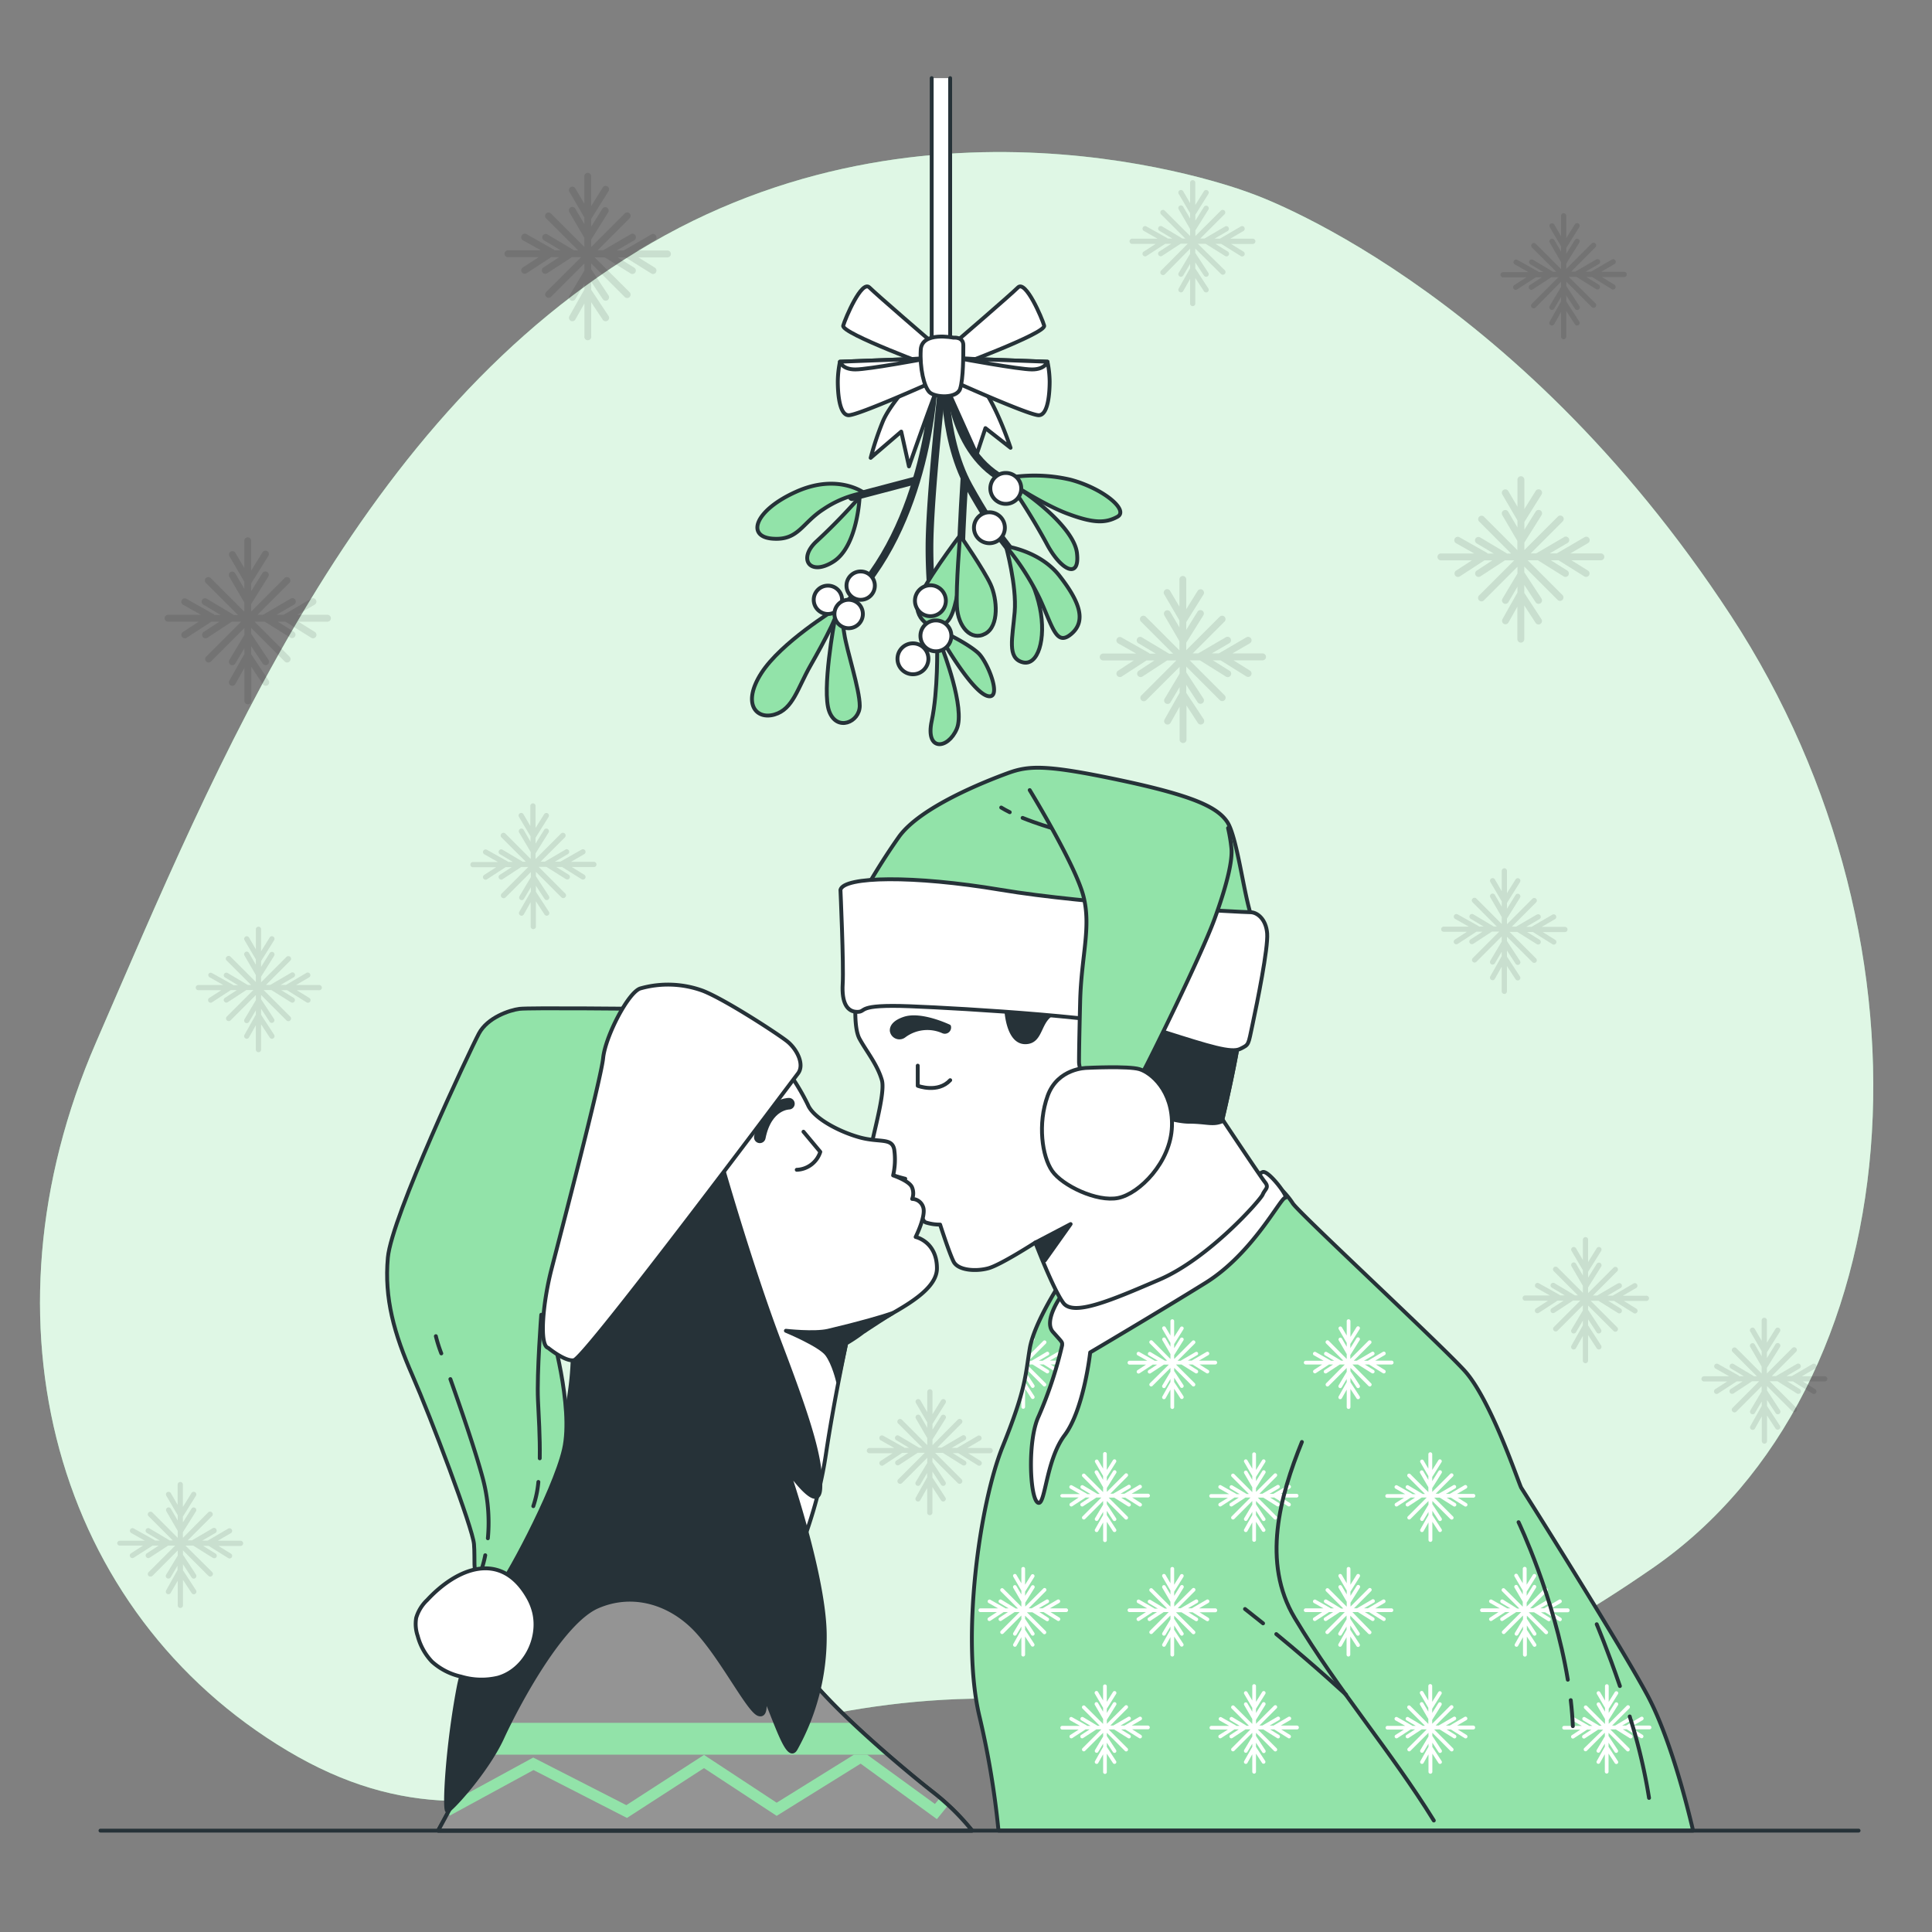 <svg xmlns="http://www.w3.org/2000/svg" viewBox="0 0 500 500"><rect x="0" y="0" width="500" height="500" fill="#808080" stroke="none"/><g id="background-simple"><path d="M323.83,50.06S244.49,18.89,168.61,62.88,56.28,197.38,24.83,269.82,14.63,417.43,74.41,453.1s98.47-13.38,181-13.52,105.06,12.73,172.29-33.76,76.55-160.45,20.22-246.54S323.83,50.06,323.83,50.06Z" style="fill:#92E3A9"></path><path d="M323.83,50.06S244.49,18.89,168.61,62.88,56.28,197.38,24.83,269.82,14.63,417.43,74.41,453.1s98.47-13.38,181-13.52,105.06,12.73,172.29-33.76,76.55-160.45,20.22-246.54S323.83,50.06,323.83,50.06Z" style="fill:#fff;opacity:0.7"></path></g><g id="character-2"><path d="M223.3,231.44a166.25,166.25,0,0,1,9.28-14.78c5.51-7.83,22.61-14.5,28.12-16.53s9.85-2.31,29,1.74,25.22,7,27.83,10.73,4.34,18.84,6.37,24.64-2.89,3.47-2.89,3.47l-96.82-6.66S222.44,234.05,223.3,231.44Z" style="fill:#92E3A9;stroke:#263238;stroke-linecap:round;stroke-linejoin:round"></path><path d="M261.32,210.2c-.79-.39-1.54-.8-2.21-1.21" style="fill:none;stroke:#263238;stroke-linecap:round;stroke-linejoin:round"></path><path d="M272.13,214.27s-3.67-1.07-7.48-2.6" style="fill:none;stroke:#263238;stroke-linecap:round;stroke-linejoin:round"></path><path d="M258.41,473.76H438.17c-1.72-7.33-6.15-24.63-12-35.37-7.53-13.91-31.88-52.46-32.46-53.33s-7.83-22.9-14.78-30.43-42.61-40.58-44.35-43.19a20.54,20.54,0,0,0-3.48-4.06s-12.17,7.54-21.45,11.88-34.49,11.6-34.49,11.6-7.5,11.19-8.66,18.15-.91,10.25-7,25.33-10.73,49.56-6.09,69.56A222.07,222.07,0,0,1,258.41,473.76Z" style="fill:#92E3A9"></path><path d="M381.76,447.06a.48.48,0,0,0-.48-.48h-4.2l2.43-1.41a.48.48,0,0,0,.17-.66.47.47,0,0,0-.65-.17l-3.83,2.23h-1l2.43-1.41a.48.48,0,0,0,.17-.66.47.47,0,0,0-.65-.17l-3.83,2.23h-.77l4.45-4.45a.46.46,0,0,0,0-.67.48.48,0,0,0-.68,0l-4.67,4.67v-1h0l2.4-3.83a.48.48,0,0,0-.16-.66.47.47,0,0,0-.65.15l-1.59,2.54v-1.07h0l2.4-3.83a.48.48,0,0,0-.16-.66.47.47,0,0,0-.65.15l-1.59,2.54v-4.1a.48.48,0,0,0-1,0v3.75l-1.27-2.17a.48.48,0,1,0-.82.48l2.09,3.58v1l-1.27-2.17a.48.48,0,1,0-.82.48l2.09,3.58v1.28l-4.66-4.65a.47.47,0,0,0-.67.67l4.45,4.45h-.57l0,0-3.7-2.21a.48.48,0,0,0-.65.17.46.46,0,0,0,.17.65l2.38,1.42h-.86l-.11-.1-3.81-2.14a.48.48,0,0,0-.65.18.47.47,0,0,0,.19.65l2.51,1.41h-4.6a.48.48,0,0,0-.48.48.47.47,0,0,0,.48.48h4.27L361.15,449a.48.48,0,0,0-.14.66.47.47,0,0,0,.4.22.5.5,0,0,0,.26-.08l3.44-2.24h1.1L364,449a.48.48,0,0,0-.14.66.49.49,0,0,0,.4.22.5.5,0,0,0,.26-.08l3.42-2.24h1.29l-4.87,4.87a.48.48,0,0,0,.34.82.47.47,0,0,0,.33-.14l4.66-4.66v.95l-2.09,3.5a.48.48,0,0,0,.16.66.54.54,0,0,0,.25.06.48.48,0,0,0,.41-.23l1.27-2.13v.8l-2.1,3.72a.48.48,0,0,0,.18.65.53.53,0,0,0,.24.06.45.45,0,0,0,.41-.24l1.27-2.24v4.53a.48.48,0,1,0,1,0v-4.7l1.59,2.44a.48.48,0,0,0,.66.14.47.47,0,0,0,.14-.66l-2.39-3.67V451l1.59,2.43a.48.48,0,1,0,.8-.53l-2.39-3.64v-.81l4.67,4.68a.51.51,0,0,0,.34.14.49.49,0,0,0,.34-.14.48.48,0,0,0,0-.68l-4.87-4.87h1.42l3.59,2.24a.45.45,0,0,0,.65-.15.47.47,0,0,0-.15-.66l-2.29-1.43h1.07l3.59,2.24a.46.46,0,0,0,.25.08.49.49,0,0,0,.41-.23.48.48,0,0,0-.16-.66l-2.29-1.43h4A.47.47,0,0,0,381.76,447.06Z" style="fill:#fff"></path><path d="M406.2,416.72a.48.48,0,0,0-.48-.48h-4.2l2.43-1.41a.48.48,0,0,0,.17-.66.47.47,0,0,0-.65-.17l-3.83,2.23h-1l2.43-1.41a.48.48,0,0,0,.17-.66.47.47,0,0,0-.65-.17l-3.83,2.23H396l4.45-4.45a.46.46,0,0,0,0-.67.48.48,0,0,0-.68,0l-4.67,4.67v-1h0l2.39-3.83a.48.48,0,1,0-.81-.51L395.1,413v-1.07h0l2.39-3.83a.48.48,0,1,0-.81-.51l-1.59,2.54V406a.48.48,0,0,0-1,0v3.75l-1.27-2.17a.48.48,0,1,0-.82.48l2.09,3.58v1l-1.27-2.17a.48.48,0,1,0-.82.48l2.09,3.58v1.28l-4.66-4.65a.47.47,0,0,0-.67.67l4.45,4.45h-.57l0,0L389,414a.49.49,0,0,0-.66.17.47.47,0,0,0,.17.65l2.38,1.42H390s-.06-.07-.11-.1L386.08,414a.47.47,0,1,0-.46.83l2.51,1.41h-4.6a.48.48,0,0,0-.48.48.47.47,0,0,0,.48.48h4.27l-2.21,1.44a.48.48,0,0,0-.14.66.47.47,0,0,0,.4.22.5.5,0,0,0,.26-.08l3.44-2.24h1.11l-2.2,1.44a.48.48,0,0,0-.14.66.49.49,0,0,0,.4.22.5.5,0,0,0,.26-.08l3.42-2.24h1.29l-4.87,4.87a.48.48,0,0,0,.34.82.47.47,0,0,0,.33-.14l4.66-4.66v1l-2.09,3.5a.48.48,0,0,0,.16.66.54.54,0,0,0,.25.06.48.48,0,0,0,.41-.23l1.27-2.13v.8l-2.1,3.72a.48.48,0,0,0,.18.65.53.53,0,0,0,.24.06.45.45,0,0,0,.41-.24l1.27-2.24v4.53a.48.48,0,1,0,1,0v-4.7l1.59,2.44a.48.48,0,0,0,.66.14.47.47,0,0,0,.14-.66l-2.39-3.67v-1.11l1.59,2.43a.49.49,0,0,0,.67.14.48.48,0,0,0,.13-.67l-2.39-3.64v-.8l4.67,4.67a.51.51,0,0,0,.34.14.49.49,0,0,0,.34-.14.48.48,0,0,0,0-.68l-4.87-4.87H397l3.59,2.24a.46.46,0,0,0,.25.08.48.48,0,0,0,.25-.89l-2.29-1.43h1.07l3.59,2.24a.46.46,0,0,0,.25.08.48.48,0,0,0,.25-.89l-2.29-1.43h4.05A.47.47,0,0,0,406.2,416.72Z" style="fill:#fff"></path><path d="M360.58,416.72a.48.48,0,0,0-.47-.48H355.9l2.44-1.41a.5.5,0,0,0,.17-.66.49.49,0,0,0-.66-.17L354,416.23h-1l2.43-1.41A.48.48,0,1,0,355,414l-3.82,2.23h-.78l4.45-4.45a.47.47,0,0,0-.67-.67l-4.67,4.67v-1h0l2.39-3.83a.48.48,0,1,0-.81-.51L349.49,413v-1.07h0l2.39-3.83a.48.48,0,1,0-.81-.51l-1.58,2.54V406a.48.48,0,0,0-.48-.47.47.47,0,0,0-.48.47v3.75l-1.27-2.17a.48.48,0,0,0-.65-.18.49.49,0,0,0-.17.66l2.09,3.58v1l-1.27-2.17a.48.48,0,0,0-.65-.18.49.49,0,0,0-.17.66l2.09,3.58v1.28l-4.65-4.65a.48.48,0,0,0-.68,0,.46.46,0,0,0,0,.67l4.45,4.45h-.57l0,0L343.35,414a.49.49,0,0,0-.66.17.47.47,0,0,0,.17.65l2.38,1.42h-.86a.55.55,0,0,0-.11-.1l-3.8-2.14a.48.48,0,0,0-.47.83l2.51,1.41h-4.6a.49.49,0,0,0-.48.48.48.48,0,0,0,.48.48h4.27L340,418.64a.48.48,0,0,0-.14.66.49.49,0,0,0,.4.22.5.5,0,0,0,.26-.08l3.44-2.24H345l-2.2,1.44a.48.48,0,0,0-.14.66.5.5,0,0,0,.4.22.53.53,0,0,0,.27-.08l3.41-2.24h1.29l-4.87,4.87a.48.48,0,0,0,0,.68.49.49,0,0,0,.34.14.51.51,0,0,0,.34-.14l4.65-4.66v1l-2.09,3.5a.49.49,0,0,0,.17.66.5.5,0,0,0,.24.06.48.48,0,0,0,.41-.23l1.27-2.13v.8l-2.09,3.72a.48.48,0,0,0,.18.65.46.46,0,0,0,.23.06.47.47,0,0,0,.42-.24l1.26-2.24v4.53a.48.48,0,0,0,.48.48.49.49,0,0,0,.48-.48v-4.7l1.59,2.44a.48.48,0,1,0,.8-.52l-2.39-3.67v-1.11l1.59,2.43a.48.48,0,0,0,.66.14.49.49,0,0,0,.14-.67l-2.39-3.64v-.8l4.67,4.67a.48.48,0,0,0,.34.14.47.47,0,0,0,.33-.14.48.48,0,0,0,0-.68L350,417.2h1.42l3.59,2.24a.49.49,0,0,0,.25.08.48.48,0,0,0,.41-.23.48.48,0,0,0-.15-.66l-2.3-1.43h1.07l3.59,2.24a.49.49,0,0,0,.25.08.48.48,0,0,0,.41-.23.48.48,0,0,0-.15-.66l-2.3-1.43h4.06A.47.47,0,0,0,360.58,416.72Z" style="fill:#fff"></path><path d="M427.38,447.06a.49.49,0,0,0-.48-.48h-4.2l2.43-1.41a.49.49,0,0,0,.17-.66.48.48,0,0,0-.65-.17l-3.83,2.23h-1l2.43-1.41a.49.49,0,0,0,.17-.66.48.48,0,0,0-.65-.17L418,446.57h-.78l4.46-4.45a.48.48,0,0,0,0-.67.48.48,0,0,0-.68,0l-4.67,4.67v-1h0l2.39-3.83a.47.47,0,0,0-.15-.66.49.49,0,0,0-.66.15l-1.58,2.54v-1.07h0l2.39-3.83a.47.47,0,0,0-.15-.66.49.49,0,0,0-.66.15l-1.58,2.54v-4.1a.47.47,0,0,0-.48-.47.48.48,0,0,0-.48.47v3.75l-1.26-2.17a.49.49,0,0,0-.66-.18.5.5,0,0,0-.17.66l2.09,3.58v1l-1.26-2.17a.49.49,0,0,0-.66-.18.5.5,0,0,0-.17.66l2.09,3.58v1.28l-4.65-4.65a.48.48,0,0,0-.68,0,.48.48,0,0,0,0,.67l4.46,4.45h-.58l0,0-3.7-2.21a.48.48,0,0,0-.65.17.47.47,0,0,0,.16.65l2.38,1.42h-.86a.94.94,0,0,0-.1-.1l-3.81-2.14a.48.48,0,0,0-.47.83l2.51,1.41h-4.6a.48.48,0,0,0-.47.48.47.47,0,0,0,.47.48H409l-2.2,1.44a.48.48,0,0,0,.26.88.5.5,0,0,0,.26-.08l3.43-2.24h1.11l-2.2,1.44a.48.48,0,0,0,.27.88.5.5,0,0,0,.26-.08l3.41-2.24h1.3L410,452.41a.5.5,0,0,0,0,.68.51.51,0,0,0,.34.14.49.49,0,0,0,.34-.14l4.65-4.66v.95l-2.09,3.5a.49.49,0,0,0,.17.66.53.53,0,0,0,.24.06.45.45,0,0,0,.41-.23l1.27-2.13v.8l-2.09,3.72a.48.48,0,0,0,.18.65.46.46,0,0,0,.23.06.47.47,0,0,0,.42-.24l1.26-2.24v4.53a.49.49,0,0,0,.48.48.48.48,0,0,0,.48-.48v-4.7l1.59,2.44a.48.48,0,1,0,.8-.52l-2.39-3.67V451l1.59,2.43a.48.48,0,0,0,.66.14.49.49,0,0,0,.14-.67l-2.39-3.64v-.81l4.67,4.68a.49.49,0,0,0,.34.14.51.51,0,0,0,.34-.14.5.5,0,0,0,0-.68l-4.88-4.87h1.42l3.59,2.24a.5.5,0,0,0,.26.08.46.46,0,0,0,.4-.23.48.48,0,0,0-.15-.66L420,447.54H421l3.59,2.24a.5.5,0,0,0,.26.08.46.46,0,0,0,.4-.23.48.48,0,0,0-.15-.66l-2.29-1.43h4A.48.48,0,0,0,427.38,447.06Z" style="fill:#fff"></path><path d="M258.5,419.3a.5.5,0,0,0,.4.22.53.53,0,0,0,.27-.08l3.41-2.24h1.29L259,422.07a.5.5,0,0,0,0,.68.48.48,0,0,0,.68,0l4.65-4.66v1l-2.09,3.5a.49.49,0,0,0,.17.66.5.5,0,0,0,.24.06.48.48,0,0,0,.41-.23l1.27-2.13v.8l-2.09,3.72a.48.48,0,0,0,.18.65.46.46,0,0,0,.23.06.47.47,0,0,0,.42-.24l1.26-2.24v4.53a.48.48,0,0,0,.48.48.49.49,0,0,0,.48-.48v-4.7l1.59,2.44a.48.48,0,0,0,.8-.52l-2.39-3.67v-1.11l1.59,2.43a.48.48,0,0,0,.66.14.49.49,0,0,0,.14-.67l-2.39-3.64v-.8l4.67,4.67a.48.48,0,0,0,.34.14.47.47,0,0,0,.33-.14.48.48,0,0,0,0-.68l-4.87-4.87h1.42l3.59,2.24a.49.49,0,0,0,.25.08.48.48,0,0,0,.41-.23.48.48,0,0,0-.15-.66L269,417.2h1.07l3.59,2.24a.49.49,0,0,0,.25.08.48.48,0,0,0,.41-.23.48.48,0,0,0-.15-.66l-2.3-1.43h4.06a.48.48,0,0,0,.48-.48.49.49,0,0,0-.48-.48H271.7l2.44-1.41a.5.5,0,0,0,.17-.66.49.49,0,0,0-.66-.17l-3.82,2.23h-1l2.44-1.41a.5.5,0,0,0,.17-.66.49.49,0,0,0-.66-.17L267,416.23h-.78l4.45-4.45a.47.47,0,0,0-.67-.67l-4.67,4.67v-1h0l2.39-3.83a.48.48,0,0,0-.81-.51L265.29,413v-1.07h0l2.39-3.83a.48.48,0,0,0-.81-.51l-1.58,2.54V406a.48.48,0,0,0-.48-.47.47.47,0,0,0-.48.47v3.75l-1.27-2.17a.48.48,0,0,0-.65-.18.49.49,0,0,0-.17.66l2.09,3.58v1l-1.27-2.17a.48.48,0,0,0-.65-.18.49.49,0,0,0-.17.66l2.09,3.58v1.28l-4.65-4.65a.48.48,0,0,0-.68,0,.48.48,0,0,0,0,.67l4.45,4.45h-.57l0,0L259.15,414a.49.49,0,0,0-.66.17.47.47,0,0,0,.17.65l2.38,1.42h-.86a.55.55,0,0,0-.11-.1l-3.8-2.14a.48.48,0,0,0-.47.83l2.51,1.41h-4.6a.49.49,0,0,0-.48.48.48.48,0,0,0,.48.48H258l-2.21,1.44a.48.48,0,0,0-.14.66.5.5,0,0,0,.4.22.56.56,0,0,0,.27-.08l3.43-2.24h1.11l-2.2,1.44A.48.48,0,0,0,258.5,419.3Z" style="fill:#fff"></path><path d="M372.33,386.57h-.77l4.45-4.46a.46.46,0,0,0,0-.67.48.48,0,0,0-.68,0l-4.67,4.67v-1h0l2.4-3.83a.48.48,0,1,0-.81-.5l-1.59,2.53v-1.07h0l2.4-3.83a.48.48,0,0,0-.16-.66.47.47,0,0,0-.65.16l-1.59,2.53v-4.09a.48.48,0,1,0-1,0v3.74l-1.27-2.17a.48.48,0,0,0-.82.48l2.09,3.59v1l-1.27-2.17a.48.48,0,1,0-.82.48l2.09,3.59v1.27l-4.66-4.65a.47.47,0,0,0-.67.67l4.45,4.46h-.58l0,0-3.7-2.2a.46.46,0,0,0-.65.16.48.48,0,0,0,.17.66l2.38,1.42h-.86a1.14,1.14,0,0,0-.11-.11l-3.81-2.14a.48.48,0,0,0-.65.18.47.47,0,0,0,.19.65l2.51,1.42h-4.6a.48.48,0,1,0,0,.95h4.27L361.15,389a.48.48,0,0,0-.14.66.47.47,0,0,0,.4.22.5.5,0,0,0,.26-.08l3.44-2.24h1.11L364,389a.48.48,0,0,0,.26.88.5.5,0,0,0,.26-.08l3.42-2.24h1.29l-4.87,4.88a.46.46,0,0,0,0,.67.48.48,0,0,0,.34.14.47.47,0,0,0,.33-.14l4.66-4.65v.94l-2.09,3.5a.48.48,0,0,0,.16.66.45.45,0,0,0,.25.07.49.49,0,0,0,.41-.24l1.27-2.12v.8l-2.1,3.72a.48.48,0,0,0,.18.65.53.53,0,0,0,.24.06.46.46,0,0,0,.41-.25l1.27-2.24v4.53a.48.48,0,1,0,1,0v-4.7l1.59,2.44a.48.48,0,0,0,.66.14.47.47,0,0,0,.14-.66l-2.39-3.67V391l1.59,2.43a.48.48,0,0,0,.66.14.47.47,0,0,0,.14-.66l-2.39-3.65v-.8l4.67,4.67a.51.51,0,0,0,.34.14.49.49,0,0,0,.34-.14.46.46,0,0,0,0-.67l-4.87-4.88h1.42l3.59,2.25a.45.45,0,0,0,.25.07.48.48,0,0,0,.25-.88l-2.29-1.44h1.07l3.59,2.25a.45.45,0,0,0,.25.07.49.49,0,0,0,.41-.23.47.47,0,0,0-.16-.65l-2.29-1.44h4a.48.48,0,1,0,0-.95h-4.2l2.43-1.42a.47.47,0,0,0,.17-.65.48.48,0,0,0-.65-.18l-3.83,2.24h-1l2.43-1.42a.47.47,0,0,0,.17-.65.48.48,0,0,0-.65-.18Z" style="fill:#fff"></path><path d="M274.31,350.1a.48.48,0,0,0-.66-.17l-3.82,2.23h-1l2.44-1.42a.48.48,0,1,0-.49-.82L267,352.16h-.78l4.45-4.45a.48.48,0,0,0,0-.68.48.48,0,0,0-.67,0l-3.71,3.71c-.12.82-.23,1.6-.35,2.38h1.28l3.59,2.24a.47.47,0,0,0,.25.07.49.49,0,0,0,.41-.22.48.48,0,0,0-.15-.66l-2.3-1.43h1.07l3.59,2.24a.47.47,0,0,0,.25.07.49.49,0,0,0,.41-.22.48.48,0,0,0-.15-.66l-2.3-1.43h4.06a.48.48,0,0,0,0-1H271.7l2.44-1.42A.48.48,0,0,0,274.31,350.1Z" style="fill:#fff"></path><path d="M330.54,384.33l-3.82,2.24h-.78l4.45-4.46a.47.47,0,1,0-.67-.67l-4.67,4.67v-1h0l2.39-3.83a.48.48,0,1,0-.81-.5l-1.58,2.53v-1.07h0l2.39-3.83a.48.48,0,0,0-.15-.66.48.48,0,0,0-.66.16l-1.58,2.53v-4.09a.48.48,0,0,0-.48-.48.47.47,0,0,0-.48.48v3.74l-1.27-2.17a.46.46,0,0,0-.65-.17.47.47,0,0,0-.17.65l2.09,3.59v1l-1.27-2.17a.46.46,0,0,0-.65-.17.47.47,0,0,0-.17.65l2.09,3.59v1.27l-4.65-4.65a.48.48,0,0,0-.68,0,.46.46,0,0,0,0,.67l4.45,4.46h-.57l0,0-3.69-2.2a.48.48,0,0,0-.66.16.49.49,0,0,0,.17.66l2.38,1.42h-.86a.38.38,0,0,0-.11-.11l-3.8-2.14a.48.48,0,1,0-.47.83l2.51,1.42h-4.6a.48.48,0,1,0,0,.95h4.27L315.53,389a.48.48,0,0,0-.14.66.49.49,0,0,0,.4.22.5.5,0,0,0,.26-.08l3.44-2.24h1.11L318.4,389a.48.48,0,0,0-.14.66.5.5,0,0,0,.4.22.56.56,0,0,0,.27-.08l3.41-2.24h1.29l-4.87,4.88a.46.46,0,0,0,0,.67.49.49,0,0,0,.34.14.51.51,0,0,0,.34-.14l4.65-4.65v.94l-2.09,3.5a.49.49,0,0,0,.17.66.42.42,0,0,0,.24.07.49.49,0,0,0,.41-.24l1.27-2.12v.8l-2.1,3.72a.49.49,0,0,0,.19.65.46.46,0,0,0,.23.06.48.48,0,0,0,.42-.25l1.26-2.24v4.53a.47.47,0,0,0,.48.48.48.48,0,0,0,.48-.48v-4.7l1.59,2.44a.48.48,0,0,0,.8-.52l-2.39-3.67V391l1.59,2.43a.48.48,0,0,0,.66.14.47.47,0,0,0,.13-.66l-2.38-3.65v-.8l4.67,4.67a.48.48,0,0,0,.34.14.47.47,0,0,0,.33-.14.46.46,0,0,0,0-.67l-4.87-4.88h1.42l3.59,2.25A.48.48,0,0,0,331,389l-2.3-1.44h1.07l3.59,2.25a.48.48,0,0,0,.51-.81l-2.3-1.44h4.06a.48.48,0,0,0,0-.95h-4.21l2.43-1.42a.48.48,0,0,0,.18-.65.49.49,0,0,0-.66-.18l-3.82,2.24h-1l2.43-1.42a.48.48,0,0,0,.18-.65A.49.49,0,0,0,330.54,384.33Z" style="fill:#fff"></path><path d="M337.43,352.65a.49.49,0,0,0,.48.48h4.27L340,354.57a.48.48,0,0,0,.52.8l3.44-2.24H345l-2.2,1.44a.48.48,0,0,0-.14.66.49.49,0,0,0,.4.21.52.52,0,0,0,.27-.07l3.41-2.24h1.29L343.2,358a.49.49,0,0,0,.34.82.48.48,0,0,0,.34-.15l4.65-4.65v1l-2.09,3.5a.47.47,0,0,0,.17.65.42.42,0,0,0,.24.07.48.48,0,0,0,.41-.23l1.27-2.13v.8l-2.09,3.72a.48.48,0,0,0,.18.65.46.46,0,0,0,.23.06.49.49,0,0,0,.42-.24l1.26-2.24v4.53a.48.48,0,0,0,.48.48.49.49,0,0,0,.48-.48v-4.7l1.59,2.44a.47.47,0,0,0,.66.13.48.48,0,0,0,.14-.66l-2.39-3.66v-1.11l1.59,2.43a.47.47,0,0,0,.66.13.48.48,0,0,0,.14-.66l-2.39-3.64V354l4.67,4.67a.45.45,0,0,0,.34.15.44.44,0,0,0,.33-.15.46.46,0,0,0,0-.67L350,353.13h1.42l3.59,2.24a.47.47,0,0,0,.25.07.49.49,0,0,0,.41-.22.48.48,0,0,0-.15-.66l-2.3-1.43h1.07l3.59,2.24a.47.47,0,0,0,.25.07.49.49,0,0,0,.41-.22.48.48,0,0,0-.15-.66l-2.3-1.43h4.06a.48.48,0,0,0,0-1H355.9l2.44-1.42a.48.48,0,1,0-.49-.82L354,352.16h-1l2.43-1.42a.48.48,0,1,0-.48-.82l-3.82,2.23h-.78l4.45-4.45a.48.48,0,0,0,0-.68.48.48,0,0,0-.67,0l-4.67,4.67v-1h0l2.39-3.82a.48.48,0,1,0-.81-.51l-1.58,2.54v-1.07h0l2.39-3.82a.48.48,0,1,0-.81-.51L349.49,346v-4.1a.49.49,0,0,0-.48-.48.48.48,0,0,0-.48.48v3.74l-1.27-2.17a.48.48,0,0,0-.82.48l2.09,3.59v1l-1.27-2.18a.48.48,0,0,0-.82.48l2.09,3.59v1.28L343.88,347a.5.5,0,0,0-.68,0,.48.48,0,0,0,0,.68l4.45,4.45h-.57s0,0,0,0l-3.69-2.21a.49.49,0,0,0-.66.17.48.48,0,0,0,.17.65l2.38,1.42h-.86s-.06-.08-.11-.1l-3.8-2.15a.49.49,0,0,0-.65.19.48.48,0,0,0,.18.65l2.51,1.41h-4.6A.49.49,0,0,0,337.43,352.65Z" style="fill:#fff"></path><path d="M267.54,359.11a.48.48,0,0,0,.14-.66l-2.11-3.22c-.08.45-.16.9-.25,1.36l1.56,2.39A.47.47,0,0,0,267.54,359.11Z" style="fill:#fff"></path><path d="M336.14,447.06a.48.48,0,0,0-.47-.48h-4.21l2.43-1.41a.48.48,0,1,0-.48-.83l-3.82,2.23h-1l2.43-1.41a.48.48,0,1,0-.48-.83l-3.82,2.23h-.78l4.45-4.45a.47.47,0,1,0-.67-.67l-4.67,4.67v-1h0l2.39-3.83a.48.48,0,1,0-.81-.51l-1.58,2.54v-1.07h0l2.39-3.83a.48.48,0,1,0-.81-.51l-1.58,2.54v-4.1a.48.48,0,0,0-.48-.47.47.47,0,0,0-.48.47v3.75l-1.27-2.17a.48.48,0,0,0-.65-.18.49.49,0,0,0-.17.66l2.09,3.58v1l-1.27-2.17a.48.48,0,0,0-.65-.18.49.49,0,0,0-.17.66l2.09,3.58v1.28l-4.65-4.65a.48.48,0,0,0-.68,0,.46.46,0,0,0,0,.67l4.46,4.45h-.58l0,0-3.69-2.21a.49.49,0,0,0-.66.17.47.47,0,0,0,.17.65l2.38,1.42h-.86a.55.55,0,0,0-.11-.1l-3.8-2.14a.48.48,0,0,0-.47.83l2.51,1.41h-4.6a.49.49,0,0,0-.48.48.48.48,0,0,0,.48.48h4.27L315.53,449a.48.48,0,0,0-.14.66.49.49,0,0,0,.4.22.5.5,0,0,0,.26-.08l3.44-2.24h1.11L318.4,449a.48.48,0,0,0-.14.66.5.5,0,0,0,.4.22.56.56,0,0,0,.27-.08l3.41-2.24h1.29l-4.87,4.87a.48.48,0,0,0,0,.68.49.49,0,0,0,.34.14.51.51,0,0,0,.34-.14l4.65-4.66v.95l-2.09,3.5a.49.49,0,0,0,.17.66.5.5,0,0,0,.24.06.48.48,0,0,0,.41-.23l1.27-2.13v.8l-2.1,3.72a.49.49,0,0,0,.19.65.46.46,0,0,0,.23.06.47.47,0,0,0,.42-.24l1.26-2.24v4.53a.48.48,0,0,0,.48.48.49.49,0,0,0,.48-.48v-4.7l1.59,2.44a.48.48,0,0,0,.8-.52l-2.39-3.67V451l1.59,2.43a.48.48,0,1,0,.79-.53l-2.38-3.64v-.81l4.67,4.68a.48.48,0,0,0,.34.14.47.47,0,0,0,.33-.14.48.48,0,0,0,0-.68l-4.87-4.87h1.42l3.59,2.24a.49.49,0,0,0,.25.08.48.48,0,0,0,.41-.23A.48.48,0,0,0,331,449l-2.3-1.43h1.07l3.59,2.24a.49.49,0,0,0,.25.08.48.48,0,0,0,.41-.23.48.48,0,0,0-.15-.66l-2.3-1.43h4.06A.47.47,0,0,0,336.14,447.06Z" style="fill:#fff"></path><path d="M267.68,346.85a.47.47,0,0,0-.41-.73,20.1,20.1,0,0,0-.65,2.43Z" style="fill:#fff"></path><path d="M264.33,360.78v3.33a.48.48,0,0,0,.48.48.49.49,0,0,0,.48-.48V359.4l1.59,2.45a.47.47,0,0,0,.66.13.48.48,0,0,0,.14-.66l-2.39-3.67v-.9C265.05,358,264.74,359.28,264.33,360.78Z" style="fill:#fff"></path><path d="M270.3,358.82a.44.44,0,0,0,.33-.15.46.46,0,0,0,0-.67l-4.75-4.75-.18,1.17,4.26,4.25A.45.45,0,0,0,270.3,358.82Z" style="fill:#fff"></path><path d="M315,416.72a.49.49,0,0,0-.48-.48h-4.2l2.43-1.41a.49.49,0,0,0,.17-.66.48.48,0,0,0-.65-.17l-3.83,2.23h-1l2.43-1.41a.49.49,0,0,0,.17-.66.48.48,0,0,0-.65-.17l-3.83,2.23h-.78l4.46-4.45a.48.48,0,0,0,0-.67.48.48,0,0,0-.68,0l-4.67,4.67v-1h0l2.39-3.83a.47.47,0,0,0-.15-.66.48.48,0,0,0-.66.15L303.87,413v-1.07h0l2.39-3.83a.47.47,0,0,0-.15-.66.48.48,0,0,0-.66.15l-1.58,2.54V406a.47.47,0,0,0-.48-.47.48.48,0,0,0-.48.47v3.75l-1.26-2.17a.49.49,0,0,0-.66-.18.5.5,0,0,0-.17.66l2.09,3.58v1l-1.26-2.17a.49.49,0,0,0-.66-.18.5.5,0,0,0-.17.66l2.09,3.58v1.28l-4.65-4.65a.48.48,0,0,0-.68,0,.48.48,0,0,0,0,.67l4.46,4.45h-.58l0,0-3.7-2.21a.48.48,0,0,0-.65.17.47.47,0,0,0,.16.65l2.38,1.42h-.86l-.1-.1L294.85,414a.48.48,0,0,0-.47.83l2.51,1.41h-4.6a.48.48,0,0,0-.47.48.47.47,0,0,0,.47.48h4.27l-2.2,1.44a.48.48,0,0,0,.26.88.5.5,0,0,0,.26-.08l3.43-2.24h1.11l-2.2,1.44a.48.48,0,0,0,.27.88.5.5,0,0,0,.26-.08l3.42-2.24h1.29l-4.88,4.87a.5.5,0,0,0,0,.68.51.51,0,0,0,.34.14.49.49,0,0,0,.34-.14l4.65-4.66v1l-2.09,3.5a.49.49,0,0,0,.17.66.53.53,0,0,0,.24.06.45.45,0,0,0,.41-.23l1.27-2.13v.8l-2.09,3.72a.48.48,0,0,0,.18.65.46.46,0,0,0,.23.06.47.47,0,0,0,.42-.24l1.26-2.24v4.53a.49.49,0,0,0,.48.48.48.48,0,0,0,.48-.48v-4.7l1.59,2.44a.48.48,0,0,0,.8-.52l-2.39-3.67v-1.11l1.59,2.43a.48.48,0,0,0,.66.14.49.49,0,0,0,.14-.67l-2.39-3.64v-.8l4.67,4.67a.49.49,0,0,0,.34.14.51.51,0,0,0,.34-.14.5.5,0,0,0,0-.68l-4.88-4.87h1.42l3.59,2.24a.5.5,0,0,0,.26.08.46.46,0,0,0,.4-.23.48.48,0,0,0-.15-.66l-2.29-1.43h1.06l3.59,2.24a.5.5,0,0,0,.26.08.46.46,0,0,0,.4-.23.48.48,0,0,0-.15-.66l-2.29-1.43h4.05A.48.48,0,0,0,315,416.72Z" style="fill:#fff"></path><path d="M297.56,447.06a.48.48,0,0,0-.48-.48h-4.2l2.43-1.41a.48.48,0,0,0,.17-.66.47.47,0,0,0-.65-.17L291,446.57h-1l2.43-1.41a.48.48,0,0,0,.17-.66.47.47,0,0,0-.65-.17l-3.83,2.23h-.77l4.45-4.45a.47.47,0,1,0-.67-.67l-4.68,4.67v-1h0l2.39-3.83a.48.48,0,1,0-.81-.51l-1.59,2.54v-1.07h0l2.39-3.83a.48.48,0,1,0-.81-.51l-1.59,2.54v-4.1a.48.48,0,0,0-.95,0v3.75l-1.27-2.17a.48.48,0,1,0-.82.48l2.09,3.58v1l-1.27-2.17a.48.48,0,1,0-.82.48l2.09,3.58v1.28l-4.66-4.65a.47.47,0,1,0-.67.67l4.45,4.45h-.57l0,0-3.69-2.21a.49.49,0,0,0-.66.17.47.47,0,0,0,.17.65l2.38,1.42h-.86s-.06-.07-.11-.1l-3.81-2.14a.47.47,0,1,0-.46.83l2.51,1.41h-4.6a.48.48,0,0,0-.48.48.47.47,0,0,0,.48.48h4.27L277,449a.48.48,0,0,0-.14.66.47.47,0,0,0,.4.22.5.5,0,0,0,.26-.08l3.44-2.24H282l-2.2,1.44a.48.48,0,0,0-.14.66.49.49,0,0,0,.4.22.5.5,0,0,0,.26-.08l3.42-2.24h1.29l-4.87,4.87a.48.48,0,0,0,.34.82.47.47,0,0,0,.33-.14l4.66-4.66v.95l-2.09,3.5a.48.48,0,0,0,.16.66.54.54,0,0,0,.25.06.48.48,0,0,0,.41-.23l1.27-2.13v.8l-2.1,3.72a.48.48,0,0,0,.18.65.53.53,0,0,0,.24.06.45.45,0,0,0,.41-.24l1.27-2.24v4.53a.48.48,0,1,0,.95,0v-4.7l1.59,2.44a.48.48,0,0,0,.66.14.47.47,0,0,0,.14-.66l-2.39-3.67V451l1.59,2.43a.49.49,0,0,0,.67.14.48.48,0,0,0,.13-.67l-2.39-3.64v-.81l4.68,4.68a.47.47,0,0,0,.33.14.48.48,0,0,0,.34-.82l-4.87-4.87h1.42l3.59,2.24a.46.46,0,0,0,.25.08.49.49,0,0,0,.41-.23.48.48,0,0,0-.16-.66l-2.29-1.43h1.07l3.59,2.24a.46.46,0,0,0,.25.08.48.48,0,0,0,.25-.89L293,447.54h4.05A.47.47,0,0,0,297.56,447.06Z" style="fill:#fff"></path><path d="M274.41,387.05a.47.47,0,0,0,.48.48h4.27L277,389a.48.48,0,0,0-.14.66.47.47,0,0,0,.4.22.5.5,0,0,0,.26-.08l3.44-2.24H282l-2.2,1.44a.48.48,0,0,0,.26.88.5.5,0,0,0,.26-.08l3.42-2.24h1.29l-4.87,4.88a.46.46,0,0,0,0,.67.48.48,0,0,0,.34.14.47.47,0,0,0,.33-.14l4.66-4.65v.94l-2.09,3.5a.48.48,0,0,0,.16.66.45.45,0,0,0,.25.07.49.49,0,0,0,.41-.24l1.27-2.12v.8l-2.1,3.72a.48.48,0,0,0,.18.65.53.53,0,0,0,.24.06.46.46,0,0,0,.41-.25l1.27-2.24v4.53a.48.48,0,1,0,.95,0v-4.7l1.59,2.44a.48.48,0,0,0,.66.14.47.47,0,0,0,.14-.66l-2.39-3.67V391l1.59,2.43a.49.49,0,0,0,.67.14.47.47,0,0,0,.13-.66l-2.39-3.65v-.8l4.68,4.67a.47.47,0,0,0,.33.14.48.48,0,0,0,.34-.14.46.46,0,0,0,0-.67l-4.87-4.88h1.42l3.59,2.25a.45.45,0,0,0,.25.07.49.49,0,0,0,.41-.23.47.47,0,0,0-.16-.65l-2.29-1.44h1.07l3.59,2.25a.45.45,0,0,0,.25.07.48.48,0,0,0,.41-.23.47.47,0,0,0-.16-.65L293,387.53h4.05a.48.48,0,1,0,0-.95h-4.2l2.43-1.42a.47.47,0,0,0,.17-.65.48.48,0,0,0-.65-.18L291,386.57h-1l2.43-1.42a.47.47,0,0,0,.17-.65.48.48,0,0,0-.65-.18l-3.83,2.24h-.77l4.45-4.46a.47.47,0,1,0-.67-.67l-4.68,4.67v-1h0l2.39-3.83a.48.48,0,1,0-.81-.5l-1.59,2.53v-1.07h0l2.39-3.83a.48.48,0,0,0-.15-.66.48.48,0,0,0-.66.16l-1.59,2.53v-4.09a.48.48,0,1,0-.95,0v3.74l-1.27-2.17a.48.48,0,0,0-.82.48l2.09,3.59v1l-1.27-2.17a.48.48,0,1,0-.82.48l2.09,3.59v1.27l-4.66-4.65a.47.47,0,1,0-.67.67l4.45,4.46h-.57l0,0-3.69-2.2a.48.48,0,0,0-.66.16.49.49,0,0,0,.17.66l2.38,1.42h-.86a.57.57,0,0,0-.11-.11l-3.81-2.14a.47.47,0,1,0-.46.83l2.51,1.42h-4.6A.47.47,0,0,0,274.41,387.05Z" style="fill:#fff"></path><path d="M309.37,349.93l-3.83,2.23h-.78l4.46-4.45a.48.48,0,0,0-.68-.68l-4.67,4.68v-1h0l2.39-3.82a.47.47,0,0,0-.15-.66.48.48,0,0,0-.66.15l-1.58,2.54v-1.07h0l2.39-3.82a.47.47,0,0,0-.15-.66.48.48,0,0,0-.66.15L303.87,346v-4.1a.48.48,0,0,0-.48-.48.49.49,0,0,0-.48.48v3.74l-1.26-2.17a.48.48,0,0,0-.83.48l2.09,3.59v1l-1.26-2.18a.48.48,0,0,0-.83.48l2.09,3.59v1.28L298.26,347a.48.48,0,1,0-.68.68l4.46,4.45h-.58l0,0-3.7-2.21a.48.48,0,0,0-.49.82l2.38,1.42h-.86s-.06-.08-.1-.1l-3.81-2.15a.49.49,0,0,0-.65.19.48.48,0,0,0,.18.65l2.51,1.41h-4.6a.48.48,0,0,0,0,1h4.27l-2.2,1.44a.47.47,0,0,0-.14.66.46.46,0,0,0,.4.21.48.48,0,0,0,.26-.07l3.43-2.24h1.11l-2.2,1.44a.47.47,0,0,0-.13.66.46.46,0,0,0,.4.21.48.48,0,0,0,.26-.07l3.42-2.24h1.29L297.58,358a.49.49,0,0,0,.34.82.46.46,0,0,0,.34-.15l4.65-4.65v1l-2.09,3.5a.47.47,0,0,0,.17.65.44.44,0,0,0,.24.07.45.45,0,0,0,.41-.23l1.27-2.13v.8l-2.09,3.72a.48.48,0,0,0,.18.65.46.46,0,0,0,.23.06.49.49,0,0,0,.42-.24l1.26-2.24v4.53a.49.49,0,0,0,.48.48.48.48,0,0,0,.48-.48V359.4l1.59,2.45a.47.47,0,0,0,.66.13.48.48,0,0,0,.14-.66l-2.39-3.67v-1.1l1.59,2.43a.47.47,0,0,0,.66.13.48.48,0,0,0,.14-.66l-2.39-3.65V354l4.67,4.67a.46.46,0,0,0,.34.15.49.49,0,0,0,.34-.82l-4.88-4.87h1.42l3.59,2.24a.48.48,0,0,0,.26.07.47.47,0,0,0,.4-.22.48.48,0,0,0-.15-.66l-2.29-1.43h1.06l3.59,2.24a.48.48,0,0,0,.26.07.47.47,0,0,0,.4-.22.48.48,0,0,0-.15-.66l-2.29-1.43h4.05a.48.48,0,1,0,0-1h-4.2l2.43-1.42a.47.47,0,0,0,.17-.65.47.47,0,0,0-.65-.17l-3.83,2.23h-1l2.43-1.42a.47.47,0,0,0,.17-.65A.47.47,0,0,0,309.37,349.93Z" style="fill:#fff"></path><path d="M336.93,373.18c-5.68,14-10.46,31.21-1.86,45.54,11.47,19.11,24.84,34.39,36,52.43" style="fill:none;stroke:#263238;stroke-linecap:round;stroke-linejoin:round"></path><path d="M326.88,420.12c-1.51-1.21-3.06-2.45-4.67-3.71" style="fill:none;stroke:#263238;stroke-linecap:round;stroke-linejoin:round"></path><path d="M348.36,438.59s-7.25-6.8-18.06-15.69" style="fill:none;stroke:#263238;stroke-linecap:round;stroke-linejoin:round"></path><path d="M406.51,440c.26,2.24.45,4.49.54,6.73" style="fill:none;stroke:#263238;stroke-linecap:round;stroke-linejoin:round"></path><path d="M393,393.94s9.21,19.23,12.75,40.77" style="fill:none;stroke:#263238;stroke-linecap:round;stroke-linejoin:round"></path><path d="M421.77,444.22a146.67,146.67,0,0,1,5,21.08" style="fill:none;stroke:#263238;stroke-linecap:round;stroke-linejoin:round"></path><path d="M413.23,420.35s2.85,6.75,6,16" style="fill:none;stroke:#263238;stroke-linecap:round;stroke-linejoin:round"></path><path d="M258.41,473.76H438.17c-1.72-7.33-6.15-24.63-12-35.37-7.53-13.91-31.88-52.46-32.46-53.33s-7.83-22.9-14.78-30.43-42.61-40.58-44.35-43.19a20.54,20.54,0,0,0-3.48-4.06s-12.17,7.54-21.45,11.88-34.49,11.6-34.49,11.6-7.5,11.19-8.66,18.15-.91,10.25-7,25.33-10.73,49.56-6.09,69.56A222.07,222.07,0,0,1,258.41,473.76Z" style="fill:none;stroke:#263238;stroke-linecap:round;stroke-linejoin:round"></path><path d="M274.67,335.31s-4.75,6.52-2.15,9.42,2.36,2.55,2.36,3.42a106.25,106.25,0,0,1-6.07,18.36c-2.9,6.09-2.32,20.87-.29,22.32s2-10.73,7-17.39S282.14,350,282.14,350s17.69-10.44,29.86-18,19.42-22,20.58-22-4.35-7.25-5.8-6.67-2,1.74-2.9,2.32-28.25,13.3-36.37,19.39S274.67,335.31,274.67,335.31Z" style="fill:#fff;stroke:#263238;stroke-linecap:round;stroke-linejoin:round"></path><path d="M221.57,257.24s-.87,8.4.87,11.59,4.63,6.67,5.79,10.72S224.17,299,225,301s9.28,4.06,9.28,4.06-1.74,3.48-.29,4.64A25.91,25.91,0,0,0,237.8,312s.58,3.77,1.74,4.35a11.72,11.72,0,0,0,3.76.57s2.32,7.25,3.48,9.57,5.8,2.61,9,1.74,12.17-6.67,12.17-6.67,4.64,12.18,7.25,15.65,12.17-.58,24.93-6.08,26.08-20.58,26.66-22,1.74-1.74.58-3.19-11-16.23-11-16.23,4.64-19.42,4.92-26.38,2.9-5.22-29.85-9.56-64.93-5.51-68.12-4.35S221.57,257.24,221.57,257.24Z" style="fill:#fff;stroke:#263238;stroke-linecap:round;stroke-linejoin:round"></path><path d="M316.35,289.7s4.64-19.42,4.92-26.38,2.9-5.22-29.85-9.56c-3.91-.52-7.81-1-11.65-1.42l-4.29,0a53.57,53.57,0,0,0-16.52,2.9l1.45,5.79s.29,8.7,4.92,8.7,3.19-6.38,8.12-7.83,10.72.87,11,6.67-4.92,7.54-3.47,11,20.28,10.73,26.66,10.73c4.76,0,6.29,1,8.93-.23Z" style="fill:#263238;stroke:#263238;stroke-linecap:round;stroke-linejoin:round"></path><path d="M234,268.06a10,10,0,0,1,10.1-1.11,1.12,1.12,0,0,0,1.51-1.31h0s-7.24-3.48-11.59-2c-2.42.81-3.31,2-3.23,3.14A2,2,0,0,0,234,268.06Z" style="fill:#263238;stroke:#263238;stroke-linecap:round;stroke-linejoin:round"></path><path d="M237.51,275.79V281s5.21,2,8.4-1.45" style="fill:none;stroke:#263238;stroke-linecap:round;stroke-linejoin:round"></path><polygon points="267.94 321.58 277.08 316.79 270.41 326.19 267.94 321.58" style="fill:#263238;stroke:#263238;stroke-linecap:round;stroke-linejoin:round"></polygon><path d="M217.51,230.28s.87,19.42.58,24.35,1.16,7.24,3.77,7.24-.58-2,13.62-1.45,53.91,2.9,65.79,6.67,17.4,5.51,19.72,4.35,2-.87,3.18-6.38,4.06-19.71,3.77-23.48-2.61-5.5-4.35-5.5-42-2-64.63-5.8S218.38,226.8,217.51,230.28Z" style="fill:#fff;stroke:#263238;stroke-linecap:round;stroke-linejoin:round"></path><path d="M266.49,204.48S278.38,223.9,280.41,232s-.58,15.36-.87,27.24-.29,14.5-.29,15.66a6,6,0,0,0,.58,2.32,41.59,41.59,0,0,0,9,2c4.06.29,6.09-.29,7.25-2.31s14.78-29.57,18.26-39.13,4.64-15.37,4.35-18.27a40.72,40.72,0,0,0-.87-5.21" style="fill:#92E3A9;stroke:#263238;stroke-linecap:round;stroke-linejoin:round"></path><path d="M281.28,276.37s-7.54,0-10.15,7.24-1.45,15.65,1.16,19.42,11.59,8.12,17.1,7,13.62-9.28,13.91-18.55-5.5-13.91-8.4-14.78S281.28,276.37,281.28,276.37Z" style="fill:#fff;stroke:#263238;stroke-linecap:round;stroke-linejoin:round"></path></g><g id="character-1"><path d="M251.58,473.76a61.78,61.78,0,0,0-10-9.86c-7.83-6.09-32.76-27-35.37-35.07s.29-23.77.87-27,4.64-11.88,6.67-25.51S219,347.67,219,347.67a40.92,40.92,0,0,0,5.79-4.06c4.06-3.19,17.69-8.4,17.69-15.36s-5.51-8.12-5.51-8.12,2.61-5.21,2-7.53a3.06,3.06,0,0,0-2.9-2.32,4,4,0,0,0,0-2.9c-.58-1.74-4.93-3.19-4.93-3.19a18.26,18.26,0,0,0,.29-6.67c-.58-3.18-3.77-1.73-9-3.18s-11.89-4.93-13.34-8.41a57.77,57.77,0,0,0-5.22-8.69l-51,62.89s15.07,19.71,15.07,32.47S157.51,404.19,152,409.7a99.65,99.65,0,0,0-22.61,32.17c-5.7,12.93-12.88,26.19-16,31.89Z" style="fill:#fff;stroke:#263238;stroke-linecap:round;stroke-linejoin:round"></path><path d="M251.58,473.76a61.78,61.78,0,0,0-10-9.86c-7.83-6.09-32.76-27-35.37-35.07,0-.15-.09-.31-.13-.47l-50.24-23.5A34.41,34.41,0,0,1,152,409.7a99.65,99.65,0,0,0-22.61,32.17c-5.7,12.93-12.88,26.19-16,31.89Z" style="fill:#949494"></path><path d="M138.07,458.09l24.19,12.39,19.93-12.89L201,469.94l21.73-13.51,19.74,14.36,2.93-3.61c-.68-.63-1.39-1.27-2.14-1.9l-1.3,1.59-17.54-12.76H221l-20,12.43L182.2,454.17l-20.1,13L138,454.85,117.55,466l-1.61,3,.47.88Z" style="fill:#92E3A9"></path><path d="M229.74,454.11c-3-2.59-6.15-5.41-9.15-8.24h-93c-1.29,2.8-2.62,5.57-3.94,8.24Z" style="fill:#92E3A9"></path><path d="M251.58,473.76a61.78,61.78,0,0,0-10-9.86c-7.83-6.09-32.76-27-35.37-35.07,0-.15-.09-.31-.13-.47l-50.24-23.5A34.41,34.41,0,0,1,152,409.7a99.65,99.65,0,0,0-22.61,32.17c-5.7,12.93-12.88,26.19-16,31.89Z" style="fill:none;stroke:#263238;stroke-linecap:round;stroke-linejoin:round"></path><path d="M231,339.84c-2.56.9-8.62,2.66-16.69,4.56-3.55.83-10.92,0-10.92,0s8.79,3.64,10.61,6.06,2.87,7,2.87,7l2.11-9.79S227,342.26,231,339.84Z" style="fill:#263238;stroke:#263238;stroke-linecap:round;stroke-linejoin:round"></path><path d="M207.94,292.89l4.35,5.21a6.64,6.64,0,0,1-6.09,4.64" style="fill:none;stroke:#263238;stroke-linecap:round;stroke-linejoin:round"></path><path d="M204.17,285.64s-5.79,0-7.53,8.7" style="fill:none;stroke:#263238;stroke-linecap:round;stroke-linejoin:round;stroke-width:3px"></path><path d="M186.2,299.26s7.83,27.83,15.66,48.41,10.72,30.14,10.43,37.39-8.41-4.64-8.41-4.64,9.57,27.83,9.57,42.9a59.36,59.36,0,0,1-7.54,29.28c-2,3.47-4.92-6.67-8.4-14.5,0,0,1.45,6.38-1.16,5.51s-9.28-14.2-15.94-21.45-16.52-10.43-25.8-6.38S134,441,130,449.7s-13.37,18.94-14.24,18.94,0-16.62,2.94-32,22.32-51.59,26.08-64.34a80,80,0,0,0,3.48-22.61Z" style="fill:#263238;stroke:#263238;stroke-linecap:round;stroke-linejoin:round"></path><path d="M166.3,261.09s-29.3-.32-31.85,0-8.27,2.23-10.5,6.37-22.61,47.45-23.57,58S102,345.16,106.75,356s15.6,39.49,15.92,43.62-.32,7,1,8.6,3.82,3.19,5.09,2.87,14.65-24.84,17.2-36-3.5-31.52-3.5-31.52Z" style="fill:#92E3A9;stroke:#263238;stroke-linecap:round;stroke-linejoin:round"></path><path d="M114.21,350.26a36.39,36.39,0,0,1-1.41-4.46" style="fill:none;stroke:#263238;stroke-linecap:round;stroke-linejoin:round"></path><path d="M126.26,398.1a44.29,44.29,0,0,0-1.36-15.68c-2-7.37-5.58-17.69-8.34-25.51" style="fill:none;stroke:#263238;stroke-linecap:round;stroke-linejoin:round"></path><path d="M124.58,406.3a29.58,29.58,0,0,0,1-3.8" style="fill:none;stroke:#263238;stroke-linecap:round;stroke-linejoin:round"></path><path d="M139.33,383.53a27.43,27.43,0,0,1-1.31,6.26" style="fill:none;stroke:#263238;stroke-linecap:round;stroke-linejoin:round"></path><path d="M140.08,340.25s-1.17,15.1-.85,22.11c.17,3.81.55,9.51.46,15.05" style="fill:none;stroke:#263238;stroke-linecap:round;stroke-linejoin:round"></path><path d="M136.66,413.37c-7-12.24-18.39-7.62-26.1.71a10.41,10.41,0,0,0-2.85,4.62,9.45,9.45,0,0,0,.38,4.65,15.3,15.3,0,0,0,3.7,6.68,16.56,16.56,0,0,0,7.53,3.87,18.41,18.41,0,0,0,9.57.28c6.85-1.94,11-10,9.33-16.94A15.1,15.1,0,0,0,136.66,413.37Z" style="fill:#fff;stroke:#263238;stroke-linecap:round;stroke-linejoin:round"></path><path d="M141.86,348.83s4.44,3.63,6.66,3.19c2.9-.58,56.23-71.89,58-74.21s-.29-6.37-2.9-8.4-15.94-10.73-21.73-13a26.25,26.25,0,0,0-16.24-.58c-3.18,1.16-9,12.46-9.56,18s-11,45.5-13.33,54.49S139.54,348.25,141.86,348.83Z" style="fill:#fff;stroke:#263238;stroke-linecap:round;stroke-linejoin:round"></path></g><g id="Mistletoe"><polyline points="241.12 20.22 241.12 88.52 245.9 88.52 245.9 20.22" style="fill:#fff;stroke:#263238;stroke-linecap:round;stroke-linejoin:round"></polyline><path d="M241.68,98.7S240.55,136,218.5,156.93" style="fill:none;stroke:#263238;stroke-linecap:round;stroke-linejoin:round;stroke-width:2px"></path><line x1="236.59" y1="124.42" x2="220.48" y2="128.66" style="fill:none;stroke:#263238;stroke-linecap:round;stroke-linejoin:round;stroke-width:2px"></line><path d="M223.59,127.53s-6.78-5.09-17.52-.28-13,11.59-6.22,12.15,7.63-4,13.28-7.63A27.21,27.21,0,0,1,223.59,127.53Z" style="fill:#92E3A9;stroke:#263238;stroke-linecap:round;stroke-linejoin:round"></path><path d="M222.46,128.66a154,154,0,0,1-11,11.31c-5.09,4.52-2,9.33,4.24,5.37S222.46,128.66,222.46,128.66Z" style="fill:#92E3A9;stroke:#263238;stroke-linecap:round;stroke-linejoin:round"></path><path d="M216,157.78s-13.85,8.48-18.94,16.39-1.41,12.16,3.39,10.75,5.94-6.79,9.33-12.72S218.5,156.37,216,157.78Z" style="fill:#92E3A9;stroke:#263238;stroke-linecap:round;stroke-linejoin:round"></path><path d="M216,160.61s-3.39,18.09-1.41,23.46,7.91,2.82,7.91-1.42-3.39-14.41-4-18.65S217.09,158.63,216,160.61Z" style="fill:#92E3A9;stroke:#263238;stroke-linecap:round;stroke-linejoin:round"></path><circle cx="214.26" cy="155.23" r="3.67" style="fill:#fff;stroke:#263238;stroke-linecap:round;stroke-linejoin:round"></circle><path d="M223.31,158.91a3.68,3.68,0,1,0-3.68,3.67A3.68,3.68,0,0,0,223.31,158.91Z" style="fill:#fff;stroke:#263238;stroke-linecap:round;stroke-linejoin:round"></path><circle cx="222.74" cy="151.56" r="3.67" style="fill:#fff;stroke:#263238;stroke-linecap:round;stroke-linejoin:round"></circle><path d="M244.23,95.87s-3.68,32.51-3.68,45.8a136.34,136.34,0,0,0,2,23.46" style="fill:none;stroke:#263238;stroke-linecap:round;stroke-linejoin:round;stroke-width:2px"></path><path d="M244.51,93.33s-1.13,19.22,6.22,32.51,12.15,18.09,12.15,18.09" style="fill:none;stroke:#263238;stroke-linecap:round;stroke-linejoin:round;stroke-width:2px"></path><path d="M242.53,167.11s.28,11.59-1.41,19.5,4.24,7.35,6.5,2S243.94,168,243.94,168,242.81,165.69,242.53,167.11Z" style="fill:#92E3A9;stroke:#263238;stroke-linecap:round;stroke-linejoin:round"></path><path d="M244.23,166.26s7.35,12.72,11.3,13.85.29-8.48-2.26-11-11.87-7.35-11.3-5.66A6.32,6.32,0,0,0,244.23,166.26Z" style="fill:#92E3A9;stroke:#263238;stroke-linecap:round;stroke-linejoin:round"></path><path d="M249.6,123.86s-.85,13.57-.85,17.81" style="fill:none;stroke:#263238;stroke-linecap:round;stroke-linejoin:round;stroke-width:2px"></path><path d="M245.64,98.13s.57,20.92,16.68,27.14" style="fill:none;stroke:#263238;stroke-linecap:round;stroke-linejoin:round;stroke-width:2px"></path><path d="M248.47,138.56s-10.18,13.28-11,17.52,4.53,8.48,7.92,4.53S249.6,136.86,248.47,138.56Z" style="fill:#92E3A9;stroke:#263238;stroke-linecap:round;stroke-linejoin:round"></path><path d="M248.47,138.56s6.22,9,7.91,12.72S258.64,162,255,164s-7.07-1.7-7.35-7.07S248.47,138.56,248.47,138.56Z" style="fill:#92E3A9;stroke:#263238;stroke-linecap:round;stroke-linejoin:round"></path><path d="M260.34,141.38s2.83,10.18,2.26,17-2,11.88,2,13,6.22-5.94,4.52-14.14S262,141.1,260.34,141.38Z" style="fill:#92E3A9;stroke:#263238;stroke-linecap:round;stroke-linejoin:round"></path><path d="M260.34,141.38s8.76,1.13,13.85,7.64,7.07,11.59,3.11,15-4.81-1.7-8.2-9.05A66.11,66.11,0,0,0,260.34,141.38Z" style="fill:#92E3A9;stroke:#263238;stroke-linecap:round;stroke-linejoin:round"></path><path d="M259.77,123.86a40.87,40.87,0,0,1,17.25.28c8.48,2.26,15.26,7.92,12.15,9.61s-6.22,1.7-13-.85S259.77,123.86,259.77,123.86Z" style="fill:#92E3A9;stroke:#263238;stroke-linecap:round;stroke-linejoin:round"></path><path d="M261.19,125a169.89,169.89,0,0,1,9.61,15.55c3.67,7.06,8.76,9.61,7.91,2.54S264.3,126.4,261.19,125Z" style="fill:#92E3A9;stroke:#263238;stroke-linecap:round;stroke-linejoin:round"></path><path d="M260.06,136.58a4,4,0,1,0-4,4A4,4,0,0,0,260.06,136.58Z" style="fill:#fff;stroke:#263238;stroke-linecap:round;stroke-linejoin:round"></path><path d="M240.27,170.5a4,4,0,1,0-4,4A4,4,0,0,0,240.27,170.5Z" style="fill:#fff;stroke:#263238;stroke-linecap:round;stroke-linejoin:round"></path><path d="M246.21,164.56a4,4,0,1,0-4,4A4,4,0,0,0,246.21,164.56Z" style="fill:#fff;stroke:#263238;stroke-linecap:round;stroke-linejoin:round"></path><path d="M244.79,155.52a4,4,0,1,0-4,3.95A4,4,0,0,0,244.79,155.52Z" style="fill:#fff;stroke:#263238;stroke-linecap:round;stroke-linejoin:round"></path><path d="M264.3,126.4a4,4,0,1,0-4,4A4,4,0,0,0,264.3,126.4Z" style="fill:#fff;stroke:#263238;stroke-linecap:round;stroke-linejoin:round"></path><path d="M237.44,97s-7.06,7.35-9,12.16a75.57,75.57,0,0,0-3.11,9.33l7.91-6.79,2,9s5.94-17,7.63-20.92,1.13-1.7,1.13-1.7l8.77,19.51,2.26-6.79,6.5,5.09s-3.68-11.3-7.92-16.39a25.17,25.17,0,0,0-10.17-7.07Z" style="fill:#fff;stroke:#263238;stroke-linecap:round;stroke-linejoin:round"></path><path d="M241.12,88.52S227,76.37,225,74.39s-6.21,7.91-6.78,9.89,24,11,24,11Z" style="fill:#fff;stroke:#263238;stroke-linecap:round;stroke-linejoin:round"></path><path d="M240,92.76l-22.62.85a27.23,27.23,0,0,0-.56,5.09c0,2.54.28,8.76,2.82,8.76s22.05-8.76,22.05-8.76Z" style="fill:#fff;stroke:#263238;stroke-linecap:round;stroke-linejoin:round"></path><path d="M217.37,93.61s.57,2,4,2S240,92.76,240,92.76Z" style="fill:#fff;stroke:#263238;stroke-linecap:round;stroke-linejoin:round"></path><path d="M247.34,88.52s14.13-12.15,16.11-14.13,6.22,7.91,6.78,9.89-24,11-24,11Z" style="fill:#fff;stroke:#263238;stroke-linecap:round;stroke-linejoin:round"></path><path d="M248.47,92.76l22.61.85a26.78,26.78,0,0,1,.57,5.09c0,2.54-.29,8.76-2.83,8.76s-22-8.76-22-8.76Z" style="fill:#fff;stroke:#263238;stroke-linecap:round;stroke-linejoin:round"></path><path d="M271.08,93.61s-.56,2-4,2-18.65-2.83-18.65-2.83Z" style="fill:#fff;stroke:#263238;stroke-linecap:round;stroke-linejoin:round"></path><path d="M246.77,87.39s-8.2-1.69-8.48,3.11.85,9.61,2.26,11,7.07,1.69,7.92-.85.84-9.05.84-11.31S246.77,87.39,246.77,87.39Z" style="fill:#fff;stroke:#263238;stroke-linecap:round;stroke-linejoin:round"></path></g><g id="Floor"><line x1="26" y1="473.76" x2="481" y2="473.76" style="fill:none;stroke:#263238;stroke-linecap:round;stroke-linejoin:round"></line></g><g id="Snowflakes"><path d="M404.69,139.06l-7.11,4.15,0,0h-1.42l8.27-8.28a.88.88,0,0,0-1.25-1.25l-8.68,8.68v-1.93h0l4.45-7.11a.89.89,0,0,0-.28-1.22.9.9,0,0,0-1.23.28l-2.94,4.71v-2h0l4.45-7.11a.89.89,0,0,0-.28-1.22.9.9,0,0,0-1.23.28l-2.94,4.71v-7.61a.89.89,0,0,0-1.78,0v7l-2.35-4a.89.89,0,1,0-1.53.9l3.88,6.66v1.81l-2.35-4a.89.89,0,1,0-1.53.89L392.7,140v2.37l-8.64-8.64a.88.88,0,0,0-1.25,1.25l8.27,8.28H390s0-.06-.07-.07l-6.86-4.1a.89.89,0,0,0-.91,1.53l4.42,2.64H385a.9.9,0,0,0-.19-.2l-7.07-4a.89.89,0,1,0-.87,1.55l4.66,2.63H373a.89.89,0,1,0,0,1.77h7.93l-4.1,2.67a.89.89,0,0,0-.26,1.23.9.9,0,0,0,1.23.26l6.38-4.16h2.06l-4.08,2.67a.89.89,0,0,0,.48,1.63.87.87,0,0,0,.49-.14l6.35-4.16h2.4l-9.05,9.05a.89.89,0,1,0,1.25,1.26l8.64-8.65v1.76l-3.88,6.5a.89.89,0,0,0,.31,1.22.84.84,0,0,0,.46.13.89.89,0,0,0,.76-.44l2.35-4v1.49l-3.89,6.91a.9.9,0,0,0,.78,1.32.91.91,0,0,0,.77-.45L392.7,157v8.42a.89.89,0,0,0,1.78,0v-8.74l2.95,4.54a.9.9,0,0,0,1.23.25.88.88,0,0,0,.26-1.22l-4.44-6.82v-2.06l2.95,4.51a.89.89,0,0,0,1.49-1l-4.44-6.78v-1.48l8.68,8.68a.89.89,0,0,0,1.25-1.26L395.36,145H398l6.67,4.17a.9.9,0,0,0,1.22-.28.9.9,0,0,0-.28-1.23L401.35,145h2l6.67,4.17a.9.9,0,0,0,.47.13.87.87,0,0,0,.75-.41.89.89,0,0,0-.28-1.23L406.68,145h7.53a.89.89,0,1,0,0-1.77H406.4l4.52-2.64a.89.89,0,1,0-.9-1.53l-7.11,4.15v0h-1.83l4.51-2.64a.89.89,0,1,0-.89-1.53Z" style="opacity:0.1"></path><path d="M317.21,164.94l-7.11,4.15,0,0h-1.42l8.27-8.27a.89.89,0,0,0-1.25-1.26L307,168.26v-1.93h0l4.44-7.11a.89.89,0,0,0-1.51-.94L307,163v-2h0l4.44-7.11a.89.89,0,1,0-1.51-.94L307,157.66v-7.61a.89.89,0,1,0-1.77,0V157l-2.36-4a.89.89,0,1,0-1.53.89l3.89,6.66v1.82l-2.36-4a.89.89,0,0,0-1.21-.32.89.89,0,0,0-.32,1.22l3.89,6.66v2.37l-8.65-8.65a.89.89,0,1,0-1.25,1.26l8.27,8.27h-1.07s0-.05-.07-.07L295.6,165a.89.89,0,1,0-.91,1.52l4.42,2.64h-1.6a.86.86,0,0,0-.19-.19l-7.07-4a.88.88,0,1,0-.87,1.54l4.66,2.63H285.5a.89.89,0,0,0,0,1.78h7.93l-4.1,2.67a.88.88,0,1,0,1,1.48l6.38-4.15h2.06l-4.08,2.67a.88.88,0,1,0,1,1.48l6.35-4.15h2.4l-9.05,9.05a.88.88,0,0,0,0,1.25.88.88,0,0,0,1.25,0l8.65-8.64v1.75l-3.89,6.51a.9.9,0,0,0,.31,1.22.93.93,0,0,0,.46.12.88.88,0,0,0,.76-.43l2.36-3.95v1.48l-3.9,6.91a.89.89,0,0,0,.34,1.21.87.87,0,0,0,.44.11.89.89,0,0,0,.77-.45l2.35-4.16v8.41a.89.89,0,1,0,1.77,0v-8.73l2.95,4.53a.89.89,0,0,0,1.49-1L307,179.3v-2.06l2.95,4.51a.89.89,0,0,0,1.23.25.88.88,0,0,0,.26-1.22L307,174v-1.49l8.68,8.68a.88.88,0,0,0,1.25,0,.88.88,0,0,0,0-1.25l-9.05-9.05h2.64l6.67,4.16a.89.89,0,1,0,.94-1.5l-4.26-2.66h2l6.67,4.16a.92.92,0,0,0,.47.14.87.87,0,0,0,.75-.42.88.88,0,0,0-.28-1.22l-4.26-2.66h7.53a.89.89,0,0,0,0-1.78h-7.81l4.52-2.63a.89.89,0,0,0-.9-1.54l-7.11,4.15v0h-1.83l4.52-2.63a.89.89,0,0,0-.9-1.54Z" style="opacity:0.1"></path><path d="M163.21,60.62l-7.11,4.14,0,0h-1.42l8.27-8.27a.89.89,0,0,0,0-1.26.91.91,0,0,0-1.26,0L153,63.93V62h0l4.44-7.11a.89.89,0,0,0-1.5-.94L153,58.66v-2h0l4.44-7.11a.89.89,0,1,0-1.5-.94L153,53.33V45.72a.89.89,0,1,0-1.77,0v7l-2.35-4a.89.89,0,0,0-1.54.89l3.89,6.67V58l-2.35-4a.89.89,0,1,0-1.54.9l3.89,6.66V63.9l-8.64-8.65a.91.91,0,0,0-1.26,0,.89.89,0,0,0,0,1.26l8.27,8.27h-1.07l-.06-.07-6.87-4.09a.89.89,0,0,0-.91,1.52l4.43,2.64h-1.6a.9.9,0,0,0-.2-.19l-7.07-4A.89.89,0,0,0,135,61a.88.88,0,0,0,.34,1.2L140,64.78h-8.54a.89.89,0,1,0,0,1.78h7.93l-4.1,2.67a.89.89,0,0,0,.49,1.63,1,1,0,0,0,.48-.14l6.38-4.16h2.06l-4.08,2.67a.89.89,0,1,0,1,1.48L148,66.56h2.4l-9.05,9a.88.88,0,0,0,0,1.25.85.85,0,0,0,.63.26.87.87,0,0,0,.63-.26l8.64-8.64V70l-3.88,6.51a.88.88,0,0,0,.76,1.34.87.87,0,0,0,.76-.43l2.36-4v1.48l-3.89,6.91a.89.89,0,0,0,.34,1.21.81.81,0,0,0,.43.11.87.87,0,0,0,.77-.45l2.35-4.16V87A.89.89,0,1,0,153,87V78.22l3,4.53a.88.88,0,1,0,1.48-1L153,75V72.91l3,4.51a.9.9,0,0,0,1.23.26.89.89,0,0,0,.25-1.23L153,69.67V68.18l8.68,8.68a.87.87,0,0,0,.63.26.85.85,0,0,0,.63-.26.88.88,0,0,0,0-1.25l-9.05-9h2.64l6.66,4.16a.83.83,0,0,0,.47.14.9.9,0,0,0,.76-.42.88.88,0,0,0-.29-1.22l-4.26-2.66h2l6.67,4.16a.79.79,0,0,0,.47.14.89.89,0,0,0,.47-1.64l-4.27-2.66h7.53a.89.89,0,0,0,0-1.78h-7.8l4.51-2.63a.89.89,0,0,0,.32-1.22.87.87,0,0,0-1.21-.31l-7.11,4.14,0,0h-1.83l4.52-2.63a.89.89,0,0,0,.32-1.22A.87.87,0,0,0,163.21,60.62Z" style="opacity:0.1"></path><path d="M75.21,154.94l-7.11,4.15s0,0,0,0H66.66l8.27-8.27a.89.89,0,0,0-1.25-1.26L65,158.26v-1.93h0l4.44-7.11a.89.89,0,0,0-1.51-.94L65,153v-2h0l4.44-7.11a.89.89,0,1,0-1.51-.94L65,147.66v-7.61a.89.89,0,1,0-1.77,0V147l-2.36-4a.89.89,0,0,0-1.53.89l3.89,6.66v1.82l-2.36-4a.89.89,0,0,0-1.21-.32.89.89,0,0,0-.32,1.22l3.89,6.66v2.37l-8.65-8.65a.89.89,0,1,0-1.25,1.26l8.27,8.27H60.53l-.07-.07L53.6,155a.89.89,0,1,0-.91,1.52l4.42,2.64h-1.6a.86.86,0,0,0-.19-.19l-7.07-4a.88.88,0,1,0-.87,1.54L52,159.11H43.5a.89.89,0,1,0,0,1.78h7.93l-4.1,2.67a.88.88,0,1,0,1,1.48l6.38-4.15h2.06l-4.08,2.67a.88.88,0,1,0,1,1.48L60,160.89h2.4l-9.05,9.05a.88.88,0,0,0,0,1.25.88.88,0,0,0,1.25,0l8.65-8.64v1.75l-3.89,6.51a.9.9,0,0,0,.31,1.22.93.93,0,0,0,.46.12.88.88,0,0,0,.76-.43l2.36-3.95v1.48l-3.9,6.91a.89.89,0,0,0,.34,1.21.87.87,0,0,0,.44.11.89.89,0,0,0,.77-.45l2.35-4.16v8.41a.89.89,0,1,0,1.77,0v-8.73l3,4.53a.89.89,0,1,0,1.49-1L65,169.3v-2.06l3,4.51a.89.89,0,0,0,1.23.25.88.88,0,0,0,.26-1.22L65,164v-1.49l8.68,8.68a.88.88,0,0,0,1.25,0,.88.88,0,0,0,0-1.25l-9.05-9.05h2.64l6.67,4.16a.89.89,0,0,0,.94-1.5l-4.26-2.66h2l6.67,4.16a.92.92,0,0,0,.47.14.87.87,0,0,0,.75-.42.88.88,0,0,0-.28-1.22l-4.26-2.66h7.53a.89.89,0,0,0,0-1.78H76.92l4.52-2.63a.89.89,0,1,0-.9-1.54l-7.11,4.15v0H71.59l4.52-2.63a.89.89,0,0,0-.9-1.54Z" style="opacity:0.1"></path><path d="M317.11,58.58l-5.39,3.15h-1.09l6.27-6.27a.67.67,0,0,0-.95-.95l-6.59,6.58V59.64h0l3.37-5.39a.67.67,0,1,0-1.14-.71l-2.24,3.57V55.59h0l3.37-5.39a.67.67,0,0,0-1.14-.72l-2.24,3.58V47.29a.67.67,0,1,0-1.34,0v5.27l-1.79-3.06a.67.67,0,0,0-1.16.68l2.95,5v1.38l-1.79-3.06a.66.66,0,0,0-.92-.25.67.67,0,0,0-.24.92L308,59.28v1.79l-6.56-6.55a.67.67,0,0,0-.95.95l6.27,6.27H306s0,0-.05-.05l-5.2-3.1a.68.68,0,0,0-.93.23.67.67,0,0,0,.24.92l3.35,2h-1.21a.66.66,0,0,0-.15-.14l-5.36-3a.68.68,0,0,0-.92.26.66.66,0,0,0,.26.91l3.54,2h-6.48a.68.68,0,1,0,0,1.35h6l-3.11,2a.66.66,0,0,0-.19.93.67.67,0,0,0,.93.19l4.84-3.15h1.56l-3.1,2a.67.67,0,0,0,.37,1.23.62.62,0,0,0,.37-.11l4.82-3.15h1.82L300.51,70a.69.69,0,0,0,0,1,.69.69,0,0,0,.95,0L308,64.35v1.33l-2.95,4.94a.67.67,0,0,0,.24.92.69.69,0,0,0,.34.09.66.66,0,0,0,.58-.33l1.79-3v1.12l-2.95,5.24a.67.67,0,0,0,.25.92.68.68,0,0,0,.33.09.67.67,0,0,0,.59-.35L308,72.18v6.38a.67.67,0,1,0,1.34,0V71.94l2.24,3.43a.69.69,0,0,0,.94.2.68.68,0,0,0,.19-.93l-3.37-5.17V67.91l2.25,3.42a.67.67,0,0,0,1.12-.74l-3.37-5.14V64.32L316,70.91a.66.66,0,0,0,.47.19.68.68,0,0,0,.48-.19.69.69,0,0,0,0-1L310,63.09h2l5.06,3.16a.67.67,0,1,0,.71-1.14l-3.23-2h1.51l5.06,3.16a.64.64,0,0,0,.35.1.67.67,0,0,0,.57-.31.68.68,0,0,0-.21-.93l-3.23-2h5.71a.68.68,0,0,0,0-1.35h-5.92l3.42-2a.67.67,0,0,0,.24-.92.66.66,0,0,0-.92-.25l-5.39,3.15h-1.4l3.43-2a.68.68,0,0,0-.68-1.17Z" style="opacity:0.1"></path><path d="M465,353l-5.39,3.14v0h-1.08l6.27-6.28a.66.66,0,0,0,0-1,.68.68,0,0,0-.95,0l-6.58,6.59V354h0l3.37-5.39a.67.67,0,0,0-.21-.93.68.68,0,0,0-.93.21l-2.23,3.58V350h0l3.37-5.39a.66.66,0,0,0-.21-.92.67.67,0,0,0-.93.21l-2.23,3.57v-5.77a.67.67,0,0,0-.67-.67.68.68,0,0,0-.68.67V347l-1.78-3.06a.67.67,0,1,0-1.16.67l2.94,5.06V351l-1.78-3.06a.67.67,0,0,0-1.16.68l2.94,5.05v1.8l-6.55-6.56a.68.68,0,0,0-.95,0,.66.66,0,0,0,0,1l6.27,6.28h-.81l0-.05L448.64,353a.66.66,0,0,0-.92.24.67.67,0,0,0,.23.92l3.36,2H450.1A1.06,1.06,0,0,0,450,356l-5.37-3a.66.66,0,0,0-.91.26.68.68,0,0,0,.25.92l3.54,2H441a.67.67,0,1,0,0,1.34h6l-3.11,2a.68.68,0,0,0-.2.93.67.67,0,0,0,.56.31.7.7,0,0,0,.37-.11l4.84-3.16H451l-3.1,2a.67.67,0,0,0-.19.93.65.65,0,0,0,.56.31.72.72,0,0,0,.37-.11l4.81-3.16h1.82l-6.86,6.87a.66.66,0,0,0,0,1,.67.67,0,0,0,.47.2.69.69,0,0,0,.48-.2l6.55-6.56v1.34L453,365a.67.67,0,0,0,.23.92.64.64,0,0,0,.35.1.68.68,0,0,0,.58-.33l1.78-3v1.13L453,369.06a.66.66,0,0,0,.26.91.66.66,0,0,0,.91-.25l1.78-3.16v6.38a.68.68,0,0,0,.68.68.67.67,0,0,0,.67-.68v-6.62l2.24,3.44a.68.68,0,0,0,1.13-.74l-3.37-5.17v-1.56l2.24,3.42a.67.67,0,0,0,.93.2.68.68,0,0,0,.2-.93l-3.37-5.14v-1.13l6.58,6.58a.69.69,0,0,0,.48.2.67.67,0,0,0,.47-.2.66.66,0,0,0,0-1L458,357.47h2l5.06,3.17a.74.74,0,0,0,.35.1.65.65,0,0,0,.57-.32.68.68,0,0,0-.21-.93l-3.23-2H464l5.06,3.17a.78.78,0,0,0,.36.1.67.67,0,0,0,.57-.32.68.68,0,0,0-.22-.93l-3.23-2h5.71a.67.67,0,1,0,0-1.34h-5.92l3.43-2a.67.67,0,1,0-.68-1.16l-5.39,3.14,0,0h-1.38l3.42-2A.67.67,0,1,0,465,353Z" style="opacity:0.1"></path><path d="M249.07,371.49l-5.39,3.15h-1.09l6.27-6.27a.66.66,0,0,0,0-.95.68.68,0,0,0-1,0L241.33,374v-1.46h0l3.37-5.39a.66.66,0,0,0-.21-.92.67.67,0,0,0-.93.21L241.33,370V368.5h0l3.37-5.39a.67.67,0,0,0-.21-.93.68.68,0,0,0-.93.22L241.33,366V360.2a.67.67,0,0,0-.67-.67.68.68,0,0,0-.68.67v5.27l-1.78-3.06a.67.67,0,0,0-1.16.68l2.94,5.05v1.38l-1.78-3.06a.67.67,0,1,0-1.16.67l2.94,5.06V374l-6.55-6.56a.68.68,0,0,0-1,0,.66.66,0,0,0,0,.95l6.27,6.27h-.81l-.05,0-5.21-3.1a.67.67,0,1,0-.69,1.15l3.36,2h-1.21a.66.66,0,0,0-.15-.14l-5.37-3a.67.67,0,0,0-.66,1.17l3.54,2H225a.68.68,0,0,0-.67.68.67.67,0,0,0,.67.67h6l-3.11,2a.68.68,0,0,0-.2.93.66.66,0,0,0,.56.3.62.62,0,0,0,.37-.11L233.5,376h1.57l-3.1,2a.66.66,0,0,0-.19.93.67.67,0,0,0,.93.19l4.81-3.15h1.82l-6.86,6.86a.67.67,0,0,0,0,1,.66.66,0,0,0,.47.19.68.68,0,0,0,.48-.19l6.55-6.56v1.33L237,383.53a.67.67,0,0,0,.23.92.73.73,0,0,0,.35.09.66.66,0,0,0,.58-.33l1.78-3v1.12L237,387.58a.67.67,0,0,0,.26.92.66.66,0,0,0,.33.09.67.67,0,0,0,.58-.35l1.78-3.15v6.38a.68.68,0,0,0,.68.67.67.67,0,0,0,.67-.67v-6.62l2.24,3.43a.67.67,0,0,0,1.13-.73l-3.37-5.17v-1.56l2.24,3.42a.66.66,0,0,0,.93.19.68.68,0,0,0,.2-.93l-3.37-5.14v-1.13l6.58,6.59a.68.68,0,0,0,.48.19.66.66,0,0,0,.47-.19.67.67,0,0,0,0-1L242,376h2l5.06,3.16a.64.64,0,0,0,.35.1A.66.66,0,0,0,250,379a.68.68,0,0,0-.21-.93l-3.23-2H248l5.06,3.16a.67.67,0,1,0,.71-1.14l-3.23-2h5.71a.68.68,0,0,0,.68-.67.69.69,0,0,0-.68-.68h-5.92l3.43-2a.68.68,0,0,0-.68-1.17l-5.39,3.15h-1.4l3.42-2a.67.67,0,0,0,.24-.92A.66.66,0,0,0,249.07,371.49Z" style="opacity:0.1"></path><path d="M55.07,395.49l-5.39,3.15H48.59l6.27-6.27a.66.66,0,0,0,0-.95.68.68,0,0,0-1,0L47.33,398v-1.46h0l3.37-5.39a.66.66,0,0,0-.21-.92.67.67,0,0,0-.93.21L47.33,394V392.5h0l3.37-5.39a.67.67,0,0,0-.21-.93.68.68,0,0,0-.93.22L47.33,390V384.2a.67.67,0,0,0-.67-.67.68.68,0,0,0-.68.67v5.27l-1.78-3.06a.67.67,0,0,0-1.16.68L46,392.14v1.38l-1.78-3.06a.67.67,0,1,0-1.16.67L46,396.19V398l-6.55-6.56a.68.68,0,0,0-1,0,.66.66,0,0,0,0,.95l6.27,6.27h-.81l0,0-5.21-3.1a.67.67,0,0,0-.69,1.15l3.36,2H40.14a.66.66,0,0,0-.15-.14l-5.37-3a.67.67,0,0,0-.66,1.17l3.54,2H31a.68.68,0,0,0-.67.68A.67.67,0,0,0,31,400h6l-3.11,2a.68.68,0,0,0-.2.93.66.66,0,0,0,.56.3.62.62,0,0,0,.37-.11L39.5,400h1.57L38,402a.66.66,0,0,0-.19.93.67.67,0,0,0,.93.19L43.52,400h1.82l-6.86,6.86a.67.67,0,0,0,0,1A.66.66,0,0,0,39,408a.68.68,0,0,0,.48-.19L46,401.26v1.33L43,407.53a.67.67,0,0,0,.23.92.73.73,0,0,0,.35.09.66.66,0,0,0,.58-.33l1.78-3v1.12L43,411.58a.67.67,0,0,0,.26.92.66.66,0,0,0,.33.09.67.67,0,0,0,.58-.35L46,409.09v6.38a.68.68,0,0,0,.68.67.67.67,0,0,0,.67-.67v-6.62l2.24,3.43a.67.67,0,0,0,1.13-.73l-3.37-5.17v-1.56l2.24,3.42a.66.66,0,0,0,.93.19.68.68,0,0,0,.2-.93l-3.37-5.14v-1.13l6.58,6.59a.68.68,0,0,0,.48.19.66.66,0,0,0,.47-.19.67.67,0,0,0,0-1L48,400h2l5.06,3.16a.64.64,0,0,0,.35.1A.66.66,0,0,0,56,403a.68.68,0,0,0-.21-.93l-3.23-2H54l5.06,3.16a.67.67,0,1,0,.71-1.14l-3.23-2h5.71a.68.68,0,0,0,.68-.67.69.69,0,0,0-.68-.68H56.37l3.43-2a.68.68,0,0,0-.68-1.17l-5.39,3.15h-1.4l3.42-2a.67.67,0,0,0,.24-.92A.66.66,0,0,0,55.07,395.49Z" style="opacity:0.1"></path><path d="M397.74,236.68l-5.39,3.14v0h-1.08l6.27-6.28a.66.66,0,0,0,0-.95.68.68,0,0,0-.95,0L390,239.19v-1.46h0l3.37-5.4a.66.66,0,0,0-.21-.92.67.67,0,0,0-.93.21L390,235.19v-1.5h0l3.37-5.39a.67.67,0,0,0-.21-.93.68.68,0,0,0-.93.22L390,231.15v-5.77a.67.67,0,0,0-.67-.67.68.68,0,0,0-.68.67v5.27l-1.78-3.06a.67.67,0,1,0-1.16.68l2.94,5v1.38l-1.78-3.06a.67.67,0,1,0-1.16.68l2.94,5.05v1.8l-6.55-6.56a.68.68,0,0,0-1,0,.66.66,0,0,0,0,.95l6.27,6.28h-.81l-.05-.06-5.21-3.1a.67.67,0,0,0-.92.23.68.68,0,0,0,.23.93l3.36,2h-1.21a.71.71,0,0,0-.15-.15l-5.37-3a.67.67,0,0,0-.66,1.17l3.54,2h-6.48a.67.67,0,0,0,0,1.34h6l-3.11,2a.68.68,0,0,0-.2.93.66.66,0,0,0,.56.3.69.69,0,0,0,.37-.1l4.84-3.16h1.57l-3.1,2a.66.66,0,0,0-.19.93.67.67,0,0,0,.93.19l4.81-3.15H388l-6.86,6.87a.67.67,0,0,0,.47,1.14.68.68,0,0,0,.48-.19l6.55-6.56v1.33l-2.94,4.94a.67.67,0,0,0,.23.92.73.73,0,0,0,.35.09.67.67,0,0,0,.58-.32l1.78-3v1.13l-2.95,5.24a.66.66,0,0,0,.26.91.66.66,0,0,0,.91-.25l1.78-3.16v6.38a.68.68,0,0,0,.68.67.67.67,0,0,0,.67-.67V250l2.24,3.43a.67.67,0,1,0,1.13-.73L390,247.56V246l2.24,3.42a.66.66,0,0,0,.93.19.68.68,0,0,0,.2-.93L390,243.54v-1.12l6.58,6.58a.68.68,0,0,0,.48.19.67.67,0,0,0,.47-1.14l-6.86-6.87h2l5.06,3.16a.64.64,0,0,0,.35.1.66.66,0,0,0,.57-.31.68.68,0,0,0-.21-.93l-3.23-2h1.5l5.06,3.16a.67.67,0,1,0,.71-1.14l-3.23-2H405a.67.67,0,1,0,0-1.34H399l3.43-2a.67.67,0,0,0-.68-1.16l-5.39,3.14,0,0H395l3.42-2a.67.67,0,0,0-.68-1.16Z" style="opacity:0.1"></path><path d="M418.74,332.13l-5.39,3.15h-1.09l6.27-6.27a.67.67,0,0,0-.95-.95L411,334.65v-1.46h0l3.37-5.39a.67.67,0,0,0-.21-.93.68.68,0,0,0-.93.22L411,330.65v-1.51h0l3.37-5.39a.67.67,0,0,0-.21-.93.68.68,0,0,0-.93.21L411,326.61v-5.77a.67.67,0,0,0-.67-.68.68.68,0,0,0-.68.68v5.27l-1.78-3.06a.67.67,0,0,0-1.16.68l2.94,5v1.37l-1.78-3.06a.67.67,0,1,0-1.16.68l2.94,5.05v1.8l-6.55-6.55a.67.67,0,1,0-1,.95l6.27,6.27h-.81l-.05-.05-5.21-3.11a.67.67,0,0,0-.69,1.16l3.36,2h-1.21a.66.66,0,0,0-.15-.14l-5.37-3a.66.66,0,0,0-.91.25.68.68,0,0,0,.25.92l3.54,2h-6.48a.68.68,0,0,0,0,1.35h6l-3.11,2a.69.69,0,0,0-.2.94.68.68,0,0,0,.56.3.62.62,0,0,0,.37-.11l4.84-3.15h1.57l-3.1,2a.67.67,0,0,0,.37,1.23.64.64,0,0,0,.37-.11l4.81-3.15H409l-6.86,6.86a.66.66,0,0,0,0,.95.63.63,0,0,0,.47.2.65.65,0,0,0,.48-.2l6.55-6.55v1.33l-2.94,4.93a.68.68,0,0,0,.23.93.73.73,0,0,0,.35.09.68.68,0,0,0,.58-.33l1.78-3V343l-2.95,5.24a.67.67,0,0,0,.26.92.66.66,0,0,0,.33.09.67.67,0,0,0,.58-.35l1.78-3.16v6.39a.68.68,0,0,0,.68.67.67.67,0,0,0,.67-.67v-6.63l2.24,3.44a.68.68,0,0,0,.93.2.69.69,0,0,0,.2-.94L411,343v-1.56l2.24,3.42a.68.68,0,0,0,1.13-.74L411,339v-1.13l6.58,6.58a.65.65,0,0,0,.48.2.63.63,0,0,0,.47-.2.66.66,0,0,0,0-.95l-6.86-6.86h2l5.06,3.16a.67.67,0,0,0,.92-.22.66.66,0,0,0-.21-.92l-3.23-2h1.5l5.06,3.16a.68.68,0,0,0,.36.1.67.67,0,0,0,.57-.32.66.66,0,0,0-.22-.92l-3.23-2H426a.68.68,0,1,0,0-1.35H420l3.43-2a.67.67,0,0,0-.68-1.16l-5.39,3.15H416l3.42-2a.67.67,0,0,0-.68-1.16Z" style="opacity:0.1"></path><path d="M146.39,219.85,141,223h-1.09l6.27-6.27a.67.67,0,0,0-1-1l-6.58,6.58v-1.46h0l3.37-5.39a.67.67,0,0,0-1.14-.71l-2.23,3.57v-1.51h0l3.37-5.39a.67.67,0,1,0-1.14-.71l-2.23,3.57v-5.77a.68.68,0,0,0-1.35,0v5.27l-1.78-3.06a.67.67,0,0,0-.92-.24.68.68,0,0,0-.25.92l3,5.05v1.38l-1.78-3.06a.65.65,0,0,0-.92-.24.68.68,0,0,0-.25.92l3,5.05v1.8l-6.55-6.56a.69.69,0,0,0-1,0,.68.68,0,0,0,0,1l6.28,6.27h-.81l0,0-5.21-3.1a.67.67,0,1,0-.69,1.15l3.35,2h-1.21a.41.41,0,0,0-.15-.14l-5.36-3a.67.67,0,0,0-.66,1.17l3.54,2h-6.48a.68.68,0,0,0-.67.68.67.67,0,0,0,.67.67h6l-3.11,2a.67.67,0,0,0-.19.93.66.66,0,0,0,.56.3.62.62,0,0,0,.37-.11l4.84-3.15h1.56l-3.09,2a.67.67,0,0,0,.37,1.23.66.66,0,0,0,.37-.11l4.81-3.15h1.82l-6.87,6.87a.68.68,0,0,0,0,1,.7.7,0,0,0,1,0l6.55-6.56V227l-2.94,4.94a.67.67,0,0,0,.23.92.73.73,0,0,0,.35.09.65.65,0,0,0,.57-.33l1.79-3v1.13l-3,5.23a.67.67,0,0,0,.26.92.63.63,0,0,0,.33.09.67.67,0,0,0,.58-.35l1.78-3.15v6.38a.68.68,0,0,0,1.35,0v-6.62l2.24,3.43a.68.68,0,0,0,.93.2.66.66,0,0,0,.19-.93l-3.36-5.17v-1.56l2.24,3.42a.67.67,0,1,0,1.12-.74l-3.36-5.14v-1.13l6.58,6.59a.69.69,0,0,0,1,0,.68.68,0,0,0,0-1l-6.86-6.87h2l5.05,3.16a.67.67,0,0,0,.72-1.14l-3.23-2h1.5l5.06,3.16a.64.64,0,0,0,.35.1.69.69,0,0,0,.58-.31.68.68,0,0,0-.22-.93l-3.23-2h5.71a.67.67,0,0,0,.67-.67.68.68,0,0,0-.67-.68h-5.92l3.42-2a.68.68,0,0,0,.25-.92.67.67,0,0,0-.92-.25L145,223h-1.39l3.42-2a.68.68,0,0,0-.68-1.17Z" style="opacity:0.1"></path><path d="M413.09,67.15l-5.39,3.14,0,0h-1.07L412.88,64a.69.69,0,0,0,0-1,.68.68,0,0,0-.95,0l-6.58,6.59V68.2h0l3.37-5.39a.67.67,0,1,0-1.14-.72l-2.23,3.58V64.16h0l3.37-5.4a.66.66,0,0,0-.21-.92.68.68,0,0,0-.93.21l-2.23,3.57V55.85a.68.68,0,0,0-.68-.67.67.67,0,0,0-.67.67v5.28l-1.78-3.06a.68.68,0,0,0-1.17.68l2.95,5v1.37l-1.78-3.06a.68.68,0,0,0-1.17.68L404,67.84v1.8l-6.56-6.56a.68.68,0,0,0-.95,0,.69.69,0,0,0,0,1l6.28,6.27H402s0,0-.05,0l-5.2-3.11a.66.66,0,0,0-.92.24.67.67,0,0,0,.23.92l3.35,2h-1.21a.71.71,0,0,0-.15-.15l-5.36-3a.68.68,0,0,0-.92.26.69.69,0,0,0,.26.92l3.54,2H389a.68.68,0,0,0-.68.67.69.69,0,0,0,.68.68h6l-3.11,2a.68.68,0,0,0,.37,1.24.72.72,0,0,0,.37-.11l4.84-3.15h1.56l-3.09,2a.68.68,0,0,0-.2.94.67.67,0,0,0,.93.19l4.82-3.15h1.82l-6.87,6.86a.68.68,0,0,0,0,1,.69.69,0,0,0,.48.2.67.67,0,0,0,.47-.2L404,72.92v1.33l-2.94,4.93a.67.67,0,0,0,.23.92.63.63,0,0,0,.34.1.67.67,0,0,0,.58-.33l1.79-3V78l-2.95,5.24a.68.68,0,0,0,.25.92.69.69,0,0,0,.92-.26L404,80.74v6.39a.67.67,0,0,0,.67.67.68.68,0,0,0,.68-.67V80.5l2.24,3.44a.67.67,0,0,0,1.12-.74L405.35,78V76.47l2.24,3.42a.67.67,0,1,0,1.12-.73L405.35,74V72.89l6.58,6.58a.66.66,0,0,0,.95,0,.68.68,0,0,0,0-1L406,71.66h2l5.05,3.16a.68.68,0,0,0,.36.1.67.67,0,0,0,.36-1.24l-3.24-2h1.51l5.06,3.16a.67.67,0,0,0,.92-.22.66.66,0,0,0-.21-.92l-3.23-2h5.71A.68.68,0,0,0,421,71a.67.67,0,0,0-.67-.67h-5.92l3.42-2a.67.67,0,1,0-.68-1.16l-5.39,3.14v0h-1.39l3.43-2a.67.67,0,1,0-.68-1.16Z" style="opacity:0.1"></path><path d="M75.31,251.76l-5.39,3.15H68.83l6.27-6.27a.66.66,0,0,0,0-1,.68.68,0,0,0-.95,0l-6.58,6.58v-1.46h0l3.37-5.39a.67.67,0,1,0-1.14-.71l-2.23,3.57v-1.51h0l3.37-5.39a.67.67,0,0,0-1.14-.72l-2.23,3.58v-5.77a.68.68,0,0,0-1.35,0v5.27l-1.78-3.06a.67.67,0,1,0-1.16.68l2.94,5v1.38l-1.78-3.06a.67.67,0,1,0-1.16.67l2.94,5.06v1.79l-6.55-6.55a.68.68,0,0,0-1,0,.66.66,0,0,0,0,1L65,254.92h-.81s0,0-.05,0l-5.21-3.1a.67.67,0,0,0-.69,1.15l3.36,2H60.38a.66.66,0,0,0-.15-.14l-5.37-3A.67.67,0,0,0,54,252a.68.68,0,0,0,.25.92l3.54,2H51.26a.68.68,0,0,0,0,1.35h6l-3.11,2a.67.67,0,0,0,.36,1.23.62.62,0,0,0,.37-.11l4.84-3.15H61.3l-3.09,2a.66.66,0,0,0-.19.93.67.67,0,0,0,.93.19l4.81-3.15h1.82l-6.86,6.86a.67.67,0,0,0,0,1,.66.66,0,0,0,.47.19.68.68,0,0,0,.48-.19l6.55-6.56v1.33l-2.94,4.93a.68.68,0,0,0,.23.93.73.73,0,0,0,.35.09.66.66,0,0,0,.58-.33l1.78-3v1.12l-2.95,5.24a.67.67,0,0,0,.26.92.63.63,0,0,0,.33.09.67.67,0,0,0,.58-.35l1.78-3.16v6.39a.68.68,0,0,0,1.35,0v-6.63l2.24,3.44a.67.67,0,1,0,1.13-.73l-3.37-5.17v-1.56l2.24,3.42a.68.68,0,0,0,1.13-.74l-3.37-5.14V257.5l6.58,6.59a.68.68,0,0,0,.48.19.66.66,0,0,0,.47-.19.67.67,0,0,0,0-1l-6.86-6.86h2l5.06,3.16a.64.64,0,0,0,.35.1.66.66,0,0,0,.57-.31.68.68,0,0,0-.21-.93l-3.23-2h1.5l5.06,3.16a.65.65,0,0,0,.36.1.67.67,0,0,0,.35-1.24l-3.23-2h5.71a.68.68,0,1,0,0-1.35H76.61l3.43-2a.68.68,0,0,0-.68-1.17L74,254.91h-1.4l3.42-2a.67.67,0,0,0,.24-.92A.66.66,0,0,0,75.31,251.76Z" style="opacity:0.1"></path></g></svg>